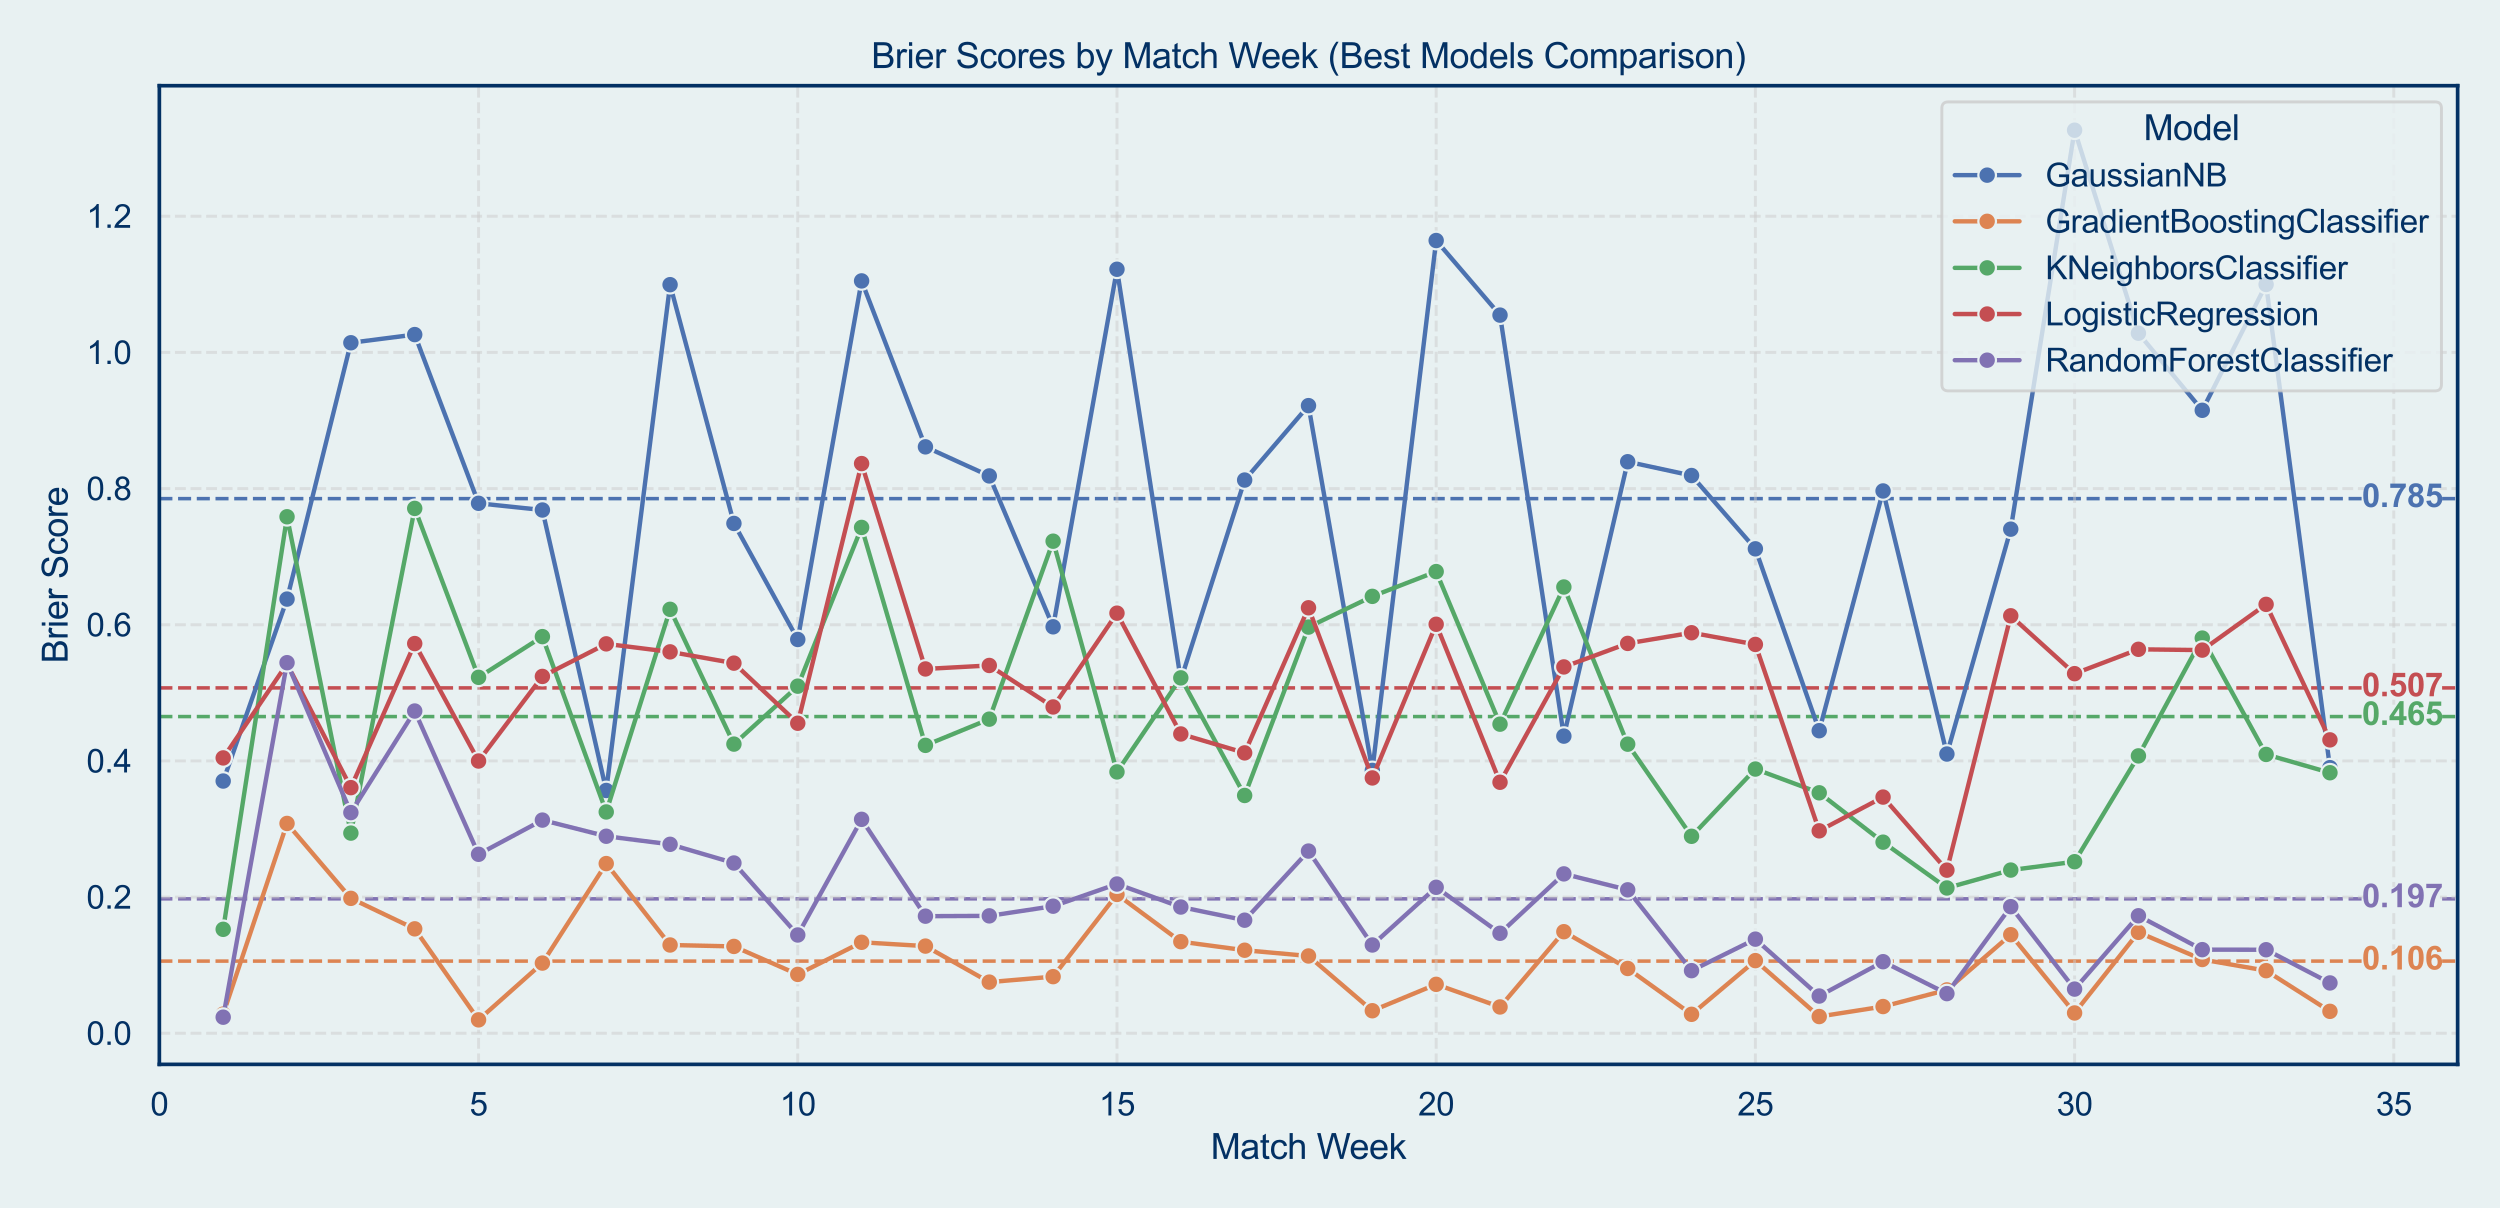 <?xml version="1.0" encoding="utf-8" standalone="no"?>
<!DOCTYPE svg PUBLIC "-//W3C//DTD SVG 1.1//EN"
  "http://www.w3.org/Graphics/SVG/1.1/DTD/svg11.dtd">
<svg xmlns:xlink="http://www.w3.org/1999/xlink" width="849.764pt" height="410.71pt" viewBox="0 0 849.764 410.71" xmlns="http://www.w3.org/2000/svg" version="1.1">
 <defs>
  <style type="text/css">*{stroke-linejoin: round; stroke-linecap: butt}</style>
 </defs>
 <g id="figure_1">
  <g id="patch_1">
   <path d="M 0 410.71 
L 849.764 410.71 
L 849.764 0 
L 0 0 
z
" style="fill: #e8f1f2"/>
  </g>
  <g id="axes_1">
   <g id="patch_2">
    <path d="M 54.164 361.776 
L 835.364 361.776 
L 835.364 29.136 
L 54.164 29.136 
z
" style="fill: #e8f1f2"/>
   </g>
   <g id="line2d_1">
    <path d="M 54.164 169.486 
L 835.364 169.486 
" clip-path="url(#p0b570fbc2f)" style="fill: none; stroke-dasharray: 4.44,1.92; stroke-dashoffset: 0; stroke: #4c72b0; stroke-width: 1.2"/>
   </g>
   <g id="line2d_2">
    <path d="M 54.164 326.691 
L 835.364 326.691 
" clip-path="url(#p0b570fbc2f)" style="fill: none; stroke-dasharray: 4.44,1.92; stroke-dashoffset: 0; stroke: #dd8452; stroke-width: 1.2"/>
   </g>
   <g id="line2d_3">
    <path d="M 54.164 243.563 
L 835.364 243.563 
" clip-path="url(#p0b570fbc2f)" style="fill: none; stroke-dasharray: 4.44,1.92; stroke-dashoffset: 0; stroke: #55a868; stroke-width: 1.2"/>
   </g>
   <g id="line2d_4">
    <path d="M 54.164 233.819 
L 835.364 233.819 
" clip-path="url(#p0b570fbc2f)" style="fill: none; stroke-dasharray: 4.44,1.92; stroke-dashoffset: 0; stroke: #c44e52; stroke-width: 1.2"/>
   </g>
   <g id="line2d_5">
    <path d="M 54.164 305.521 
L 835.364 305.521 
" clip-path="url(#p0b570fbc2f)" style="fill: none; stroke-dasharray: 4.44,1.92; stroke-dashoffset: 0; stroke: #8172b3; stroke-width: 1.2"/>
   </g>
   <g id="matplotlib.axis_1">
    <g id="xtick_1">
     <g id="line2d_6">
      <path d="M 54.164 361.776 
L 54.164 29.136 
" clip-path="url(#p0b570fbc2f)" style="fill: none; stroke-dasharray: 3.7,1.6; stroke-dashoffset: 0; stroke: #cccccc; stroke-opacity: 0.5"/>
     </g>
     <g id="text_1">
      <!-- 0 -->
      <g style="fill: #033164" transform="translate(51.106 379.149) scale(0.11 -0.11)">
       <defs>
        <path id="ArialMT-30" d="M 266 2259 
Q 266 3072 433 3567 
Q 600 4063 929 4331 
Q 1259 4600 1759 4600 
Q 2128 4600 2406 4451 
Q 2684 4303 2865 4023 
Q 3047 3744 3150 3342 
Q 3253 2941 3253 2259 
Q 3253 1453 3087 958 
Q 2922 463 2592 192 
Q 2263 -78 1759 -78 
Q 1097 -78 719 397 
Q 266 969 266 2259 
z
M 844 2259 
Q 844 1131 1108 757 
Q 1372 384 1759 384 
Q 2147 384 2411 759 
Q 2675 1134 2675 2259 
Q 2675 3391 2411 3762 
Q 2147 4134 1753 4134 
Q 1366 4134 1134 3806 
Q 844 3388 844 2259 
z
" transform="scale(0.016)"/>
       </defs>
       <use xlink:href="#ArialMT-30"/>
      </g>
     </g>
    </g>
    <g id="xtick_2">
     <g id="line2d_7">
      <path d="M 162.664 361.776 
L 162.664 29.136 
" clip-path="url(#p0b570fbc2f)" style="fill: none; stroke-dasharray: 3.7,1.6; stroke-dashoffset: 0; stroke: #cccccc; stroke-opacity: 0.5"/>
     </g>
     <g id="text_2">
      <!-- 5 -->
      <g style="fill: #033164" transform="translate(159.606 379.149) scale(0.11 -0.11)">
       <defs>
        <path id="ArialMT-35" d="M 266 1200 
L 856 1250 
Q 922 819 1161 601 
Q 1400 384 1738 384 
Q 2144 384 2425 690 
Q 2706 997 2706 1503 
Q 2706 1984 2436 2262 
Q 2166 2541 1728 2541 
Q 1456 2541 1237 2417 
Q 1019 2294 894 2097 
L 366 2166 
L 809 4519 
L 3088 4519 
L 3088 3981 
L 1259 3981 
L 1013 2750 
Q 1425 3038 1878 3038 
Q 2478 3038 2890 2622 
Q 3303 2206 3303 1553 
Q 3303 931 2941 478 
Q 2500 -78 1738 -78 
Q 1113 -78 717 272 
Q 322 622 266 1200 
z
" transform="scale(0.016)"/>
       </defs>
       <use xlink:href="#ArialMT-35"/>
      </g>
     </g>
    </g>
    <g id="xtick_3">
     <g id="line2d_8">
      <path d="M 271.164 361.776 
L 271.164 29.136 
" clip-path="url(#p0b570fbc2f)" style="fill: none; stroke-dasharray: 3.7,1.6; stroke-dashoffset: 0; stroke: #cccccc; stroke-opacity: 0.5"/>
     </g>
     <g id="text_3">
      <!-- 10 -->
      <g style="fill: #033164" transform="translate(265.047 379.149) scale(0.11 -0.11)">
       <defs>
        <path id="ArialMT-31" d="M 2384 0 
L 1822 0 
L 1822 3584 
Q 1619 3391 1289 3197 
Q 959 3003 697 2906 
L 697 3450 
Q 1169 3672 1522 3987 
Q 1875 4303 2022 4600 
L 2384 4600 
L 2384 0 
z
" transform="scale(0.016)"/>
       </defs>
       <use xlink:href="#ArialMT-31"/>
       <use xlink:href="#ArialMT-30" transform="translate(55.615 0)"/>
      </g>
     </g>
    </g>
    <g id="xtick_4">
     <g id="line2d_9">
      <path d="M 379.664 361.776 
L 379.664 29.136 
" clip-path="url(#p0b570fbc2f)" style="fill: none; stroke-dasharray: 3.7,1.6; stroke-dashoffset: 0; stroke: #cccccc; stroke-opacity: 0.5"/>
     </g>
     <g id="text_4">
      <!-- 15 -->
      <g style="fill: #033164" transform="translate(373.547 379.149) scale(0.11 -0.11)">
       <use xlink:href="#ArialMT-31"/>
       <use xlink:href="#ArialMT-35" transform="translate(55.615 0)"/>
      </g>
     </g>
    </g>
    <g id="xtick_5">
     <g id="line2d_10">
      <path d="M 488.164 361.776 
L 488.164 29.136 
" clip-path="url(#p0b570fbc2f)" style="fill: none; stroke-dasharray: 3.7,1.6; stroke-dashoffset: 0; stroke: #cccccc; stroke-opacity: 0.5"/>
     </g>
     <g id="text_5">
      <!-- 20 -->
      <g style="fill: #033164" transform="translate(482.047 379.149) scale(0.11 -0.11)">
       <defs>
        <path id="ArialMT-32" d="M 3222 541 
L 3222 0 
L 194 0 
Q 188 203 259 391 
Q 375 700 629 1000 
Q 884 1300 1366 1694 
Q 2113 2306 2375 2664 
Q 2638 3022 2638 3341 
Q 2638 3675 2398 3904 
Q 2159 4134 1775 4134 
Q 1369 4134 1125 3890 
Q 881 3647 878 3216 
L 300 3275 
Q 359 3922 746 4261 
Q 1134 4600 1788 4600 
Q 2447 4600 2831 4234 
Q 3216 3869 3216 3328 
Q 3216 3053 3103 2787 
Q 2991 2522 2730 2228 
Q 2469 1934 1863 1422 
Q 1356 997 1212 845 
Q 1069 694 975 541 
L 3222 541 
z
" transform="scale(0.016)"/>
       </defs>
       <use xlink:href="#ArialMT-32"/>
       <use xlink:href="#ArialMT-30" transform="translate(55.615 0)"/>
      </g>
     </g>
    </g>
    <g id="xtick_6">
     <g id="line2d_11">
      <path d="M 596.664 361.776 
L 596.664 29.136 
" clip-path="url(#p0b570fbc2f)" style="fill: none; stroke-dasharray: 3.7,1.6; stroke-dashoffset: 0; stroke: #cccccc; stroke-opacity: 0.5"/>
     </g>
     <g id="text_6">
      <!-- 25 -->
      <g style="fill: #033164" transform="translate(590.547 379.149) scale(0.11 -0.11)">
       <use xlink:href="#ArialMT-32"/>
       <use xlink:href="#ArialMT-35" transform="translate(55.615 0)"/>
      </g>
     </g>
    </g>
    <g id="xtick_7">
     <g id="line2d_12">
      <path d="M 705.164 361.776 
L 705.164 29.136 
" clip-path="url(#p0b570fbc2f)" style="fill: none; stroke-dasharray: 3.7,1.6; stroke-dashoffset: 0; stroke: #cccccc; stroke-opacity: 0.5"/>
     </g>
     <g id="text_7">
      <!-- 30 -->
      <g style="fill: #033164" transform="translate(699.047 379.149) scale(0.11 -0.11)">
       <defs>
        <path id="ArialMT-33" d="M 269 1209 
L 831 1284 
Q 928 806 1161 595 
Q 1394 384 1728 384 
Q 2125 384 2398 659 
Q 2672 934 2672 1341 
Q 2672 1728 2419 1979 
Q 2166 2231 1775 2231 
Q 1616 2231 1378 2169 
L 1441 2663 
Q 1497 2656 1531 2656 
Q 1891 2656 2178 2843 
Q 2466 3031 2466 3422 
Q 2466 3731 2256 3934 
Q 2047 4138 1716 4138 
Q 1388 4138 1169 3931 
Q 950 3725 888 3313 
L 325 3413 
Q 428 3978 793 4289 
Q 1159 4600 1703 4600 
Q 2078 4600 2393 4439 
Q 2709 4278 2876 4000 
Q 3044 3722 3044 3409 
Q 3044 3113 2884 2869 
Q 2725 2625 2413 2481 
Q 2819 2388 3044 2092 
Q 3269 1797 3269 1353 
Q 3269 753 2831 336 
Q 2394 -81 1725 -81 
Q 1122 -81 723 278 
Q 325 638 269 1209 
z
" transform="scale(0.016)"/>
       </defs>
       <use xlink:href="#ArialMT-33"/>
       <use xlink:href="#ArialMT-30" transform="translate(55.615 0)"/>
      </g>
     </g>
    </g>
    <g id="xtick_8">
     <g id="line2d_13">
      <path d="M 813.664 361.776 
L 813.664 29.136 
" clip-path="url(#p0b570fbc2f)" style="fill: none; stroke-dasharray: 3.7,1.6; stroke-dashoffset: 0; stroke: #cccccc; stroke-opacity: 0.5"/>
     </g>
     <g id="text_8">
      <!-- 35 -->
      <g style="fill: #033164" transform="translate(807.547 379.149) scale(0.11 -0.11)">
       <use xlink:href="#ArialMT-33"/>
       <use xlink:href="#ArialMT-35" transform="translate(55.615 0)"/>
      </g>
     </g>
    </g>
    <g id="text_9">
     <!-- Match Week -->
     <g style="fill: #033164" transform="translate(411.528 393.925) scale(0.12 -0.12)">
      <defs>
       <path id="ArialMT-4d" d="M 475 0 
L 475 4581 
L 1388 4581 
L 2472 1338 
Q 2622 884 2691 659 
Q 2769 909 2934 1394 
L 4031 4581 
L 4847 4581 
L 4847 0 
L 4263 0 
L 4263 3834 
L 2931 0 
L 2384 0 
L 1059 3900 
L 1059 0 
L 475 0 
z
" transform="scale(0.016)"/>
       <path id="ArialMT-61" d="M 2588 409 
Q 2275 144 1986 34 
Q 1697 -75 1366 -75 
Q 819 -75 525 192 
Q 231 459 231 875 
Q 231 1119 342 1320 
Q 453 1522 633 1644 
Q 813 1766 1038 1828 
Q 1203 1872 1538 1913 
Q 2219 1994 2541 2106 
Q 2544 2222 2544 2253 
Q 2544 2597 2384 2738 
Q 2169 2928 1744 2928 
Q 1347 2928 1158 2789 
Q 969 2650 878 2297 
L 328 2372 
Q 403 2725 575 2942 
Q 747 3159 1072 3276 
Q 1397 3394 1825 3394 
Q 2250 3394 2515 3294 
Q 2781 3194 2906 3042 
Q 3031 2891 3081 2659 
Q 3109 2516 3109 2141 
L 3109 1391 
Q 3109 606 3145 398 
Q 3181 191 3288 0 
L 2700 0 
Q 2613 175 2588 409 
z
M 2541 1666 
Q 2234 1541 1622 1453 
Q 1275 1403 1131 1340 
Q 988 1278 909 1158 
Q 831 1038 831 891 
Q 831 666 1001 516 
Q 1172 366 1500 366 
Q 1825 366 2078 508 
Q 2331 650 2450 897 
Q 2541 1088 2541 1459 
L 2541 1666 
z
" transform="scale(0.016)"/>
       <path id="ArialMT-74" d="M 1650 503 
L 1731 6 
Q 1494 -44 1306 -44 
Q 1000 -44 831 53 
Q 663 150 594 308 
Q 525 466 525 972 
L 525 2881 
L 113 2881 
L 113 3319 
L 525 3319 
L 525 4141 
L 1084 4478 
L 1084 3319 
L 1650 3319 
L 1650 2881 
L 1084 2881 
L 1084 941 
Q 1084 700 1114 631 
Q 1144 563 1211 522 
Q 1278 481 1403 481 
Q 1497 481 1650 503 
z
" transform="scale(0.016)"/>
       <path id="ArialMT-63" d="M 2588 1216 
L 3141 1144 
Q 3050 572 2676 248 
Q 2303 -75 1759 -75 
Q 1078 -75 664 370 
Q 250 816 250 1647 
Q 250 2184 428 2587 
Q 606 2991 970 3192 
Q 1334 3394 1763 3394 
Q 2303 3394 2647 3120 
Q 2991 2847 3088 2344 
L 2541 2259 
Q 2463 2594 2264 2762 
Q 2066 2931 1784 2931 
Q 1359 2931 1093 2626 
Q 828 2322 828 1663 
Q 828 994 1084 691 
Q 1341 388 1753 388 
Q 2084 388 2306 591 
Q 2528 794 2588 1216 
z
" transform="scale(0.016)"/>
       <path id="ArialMT-68" d="M 422 0 
L 422 4581 
L 984 4581 
L 984 2938 
Q 1378 3394 1978 3394 
Q 2347 3394 2619 3248 
Q 2891 3103 3008 2847 
Q 3125 2591 3125 2103 
L 3125 0 
L 2563 0 
L 2563 2103 
Q 2563 2525 2380 2717 
Q 2197 2909 1863 2909 
Q 1613 2909 1392 2779 
Q 1172 2650 1078 2428 
Q 984 2206 984 1816 
L 984 0 
L 422 0 
z
" transform="scale(0.016)"/>
       <path id="ArialMT-20" transform="scale(0.016)"/>
       <path id="ArialMT-57" d="M 1294 0 
L 78 4581 
L 700 4581 
L 1397 1578 
Q 1509 1106 1591 641 
Q 1766 1375 1797 1488 
L 2669 4581 
L 3400 4581 
L 4056 2263 
Q 4303 1400 4413 641 
Q 4500 1075 4641 1638 
L 5359 4581 
L 5969 4581 
L 4713 0 
L 4128 0 
L 3163 3491 
Q 3041 3928 3019 4028 
Q 2947 3713 2884 3491 
L 1913 0 
L 1294 0 
z
" transform="scale(0.016)"/>
       <path id="ArialMT-65" d="M 2694 1069 
L 3275 997 
Q 3138 488 2766 206 
Q 2394 -75 1816 -75 
Q 1088 -75 661 373 
Q 234 822 234 1631 
Q 234 2469 665 2931 
Q 1097 3394 1784 3394 
Q 2450 3394 2872 2941 
Q 3294 2488 3294 1666 
Q 3294 1616 3291 1516 
L 816 1516 
Q 847 969 1125 678 
Q 1403 388 1819 388 
Q 2128 388 2347 550 
Q 2566 713 2694 1069 
z
M 847 1978 
L 2700 1978 
Q 2663 2397 2488 2606 
Q 2219 2931 1791 2931 
Q 1403 2931 1139 2672 
Q 875 2413 847 1978 
z
" transform="scale(0.016)"/>
       <path id="ArialMT-6b" d="M 425 0 
L 425 4581 
L 988 4581 
L 988 1969 
L 2319 3319 
L 3047 3319 
L 1778 2088 
L 3175 0 
L 2481 0 
L 1384 1697 
L 988 1316 
L 988 0 
L 425 0 
z
" transform="scale(0.016)"/>
      </defs>
      <use xlink:href="#ArialMT-4d"/>
      <use xlink:href="#ArialMT-61" transform="translate(83.301 0)"/>
      <use xlink:href="#ArialMT-74" transform="translate(138.916 0)"/>
      <use xlink:href="#ArialMT-63" transform="translate(166.699 0)"/>
      <use xlink:href="#ArialMT-68" transform="translate(216.699 0)"/>
      <use xlink:href="#ArialMT-20" transform="translate(272.314 0)"/>
      <use xlink:href="#ArialMT-57" transform="translate(300.098 0)"/>
      <use xlink:href="#ArialMT-65" transform="translate(392.732 0)"/>
      <use xlink:href="#ArialMT-65" transform="translate(448.348 0)"/>
      <use xlink:href="#ArialMT-6b" transform="translate(503.963 0)"/>
     </g>
    </g>
   </g>
   <g id="matplotlib.axis_2">
    <g id="ytick_1">
     <g id="line2d_14">
      <path d="M 54.164 351.207 
L 835.364 351.207 
" clip-path="url(#p0b570fbc2f)" style="fill: none; stroke-dasharray: 3.7,1.6; stroke-dashoffset: 0; stroke: #cccccc; stroke-opacity: 0.5"/>
     </g>
     <g id="text_10">
      <!-- 0.0 -->
      <g style="fill: #033164" transform="translate(29.374 355.144) scale(0.11 -0.11)">
       <defs>
        <path id="ArialMT-2e" d="M 581 0 
L 581 641 
L 1222 641 
L 1222 0 
L 581 0 
z
" transform="scale(0.016)"/>
       </defs>
       <use xlink:href="#ArialMT-30"/>
       <use xlink:href="#ArialMT-2e" transform="translate(55.615 0)"/>
       <use xlink:href="#ArialMT-30" transform="translate(83.398 0)"/>
      </g>
     </g>
    </g>
    <g id="ytick_2">
     <g id="line2d_15">
      <path d="M 54.164 304.923 
L 835.364 304.923 
" clip-path="url(#p0b570fbc2f)" style="fill: none; stroke-dasharray: 3.7,1.6; stroke-dashoffset: 0; stroke: #cccccc; stroke-opacity: 0.5"/>
     </g>
     <g id="text_11">
      <!-- 0.2 -->
      <g style="fill: #033164" transform="translate(29.374 308.86) scale(0.11 -0.11)">
       <use xlink:href="#ArialMT-30"/>
       <use xlink:href="#ArialMT-2e" transform="translate(55.615 0)"/>
       <use xlink:href="#ArialMT-32" transform="translate(83.398 0)"/>
      </g>
     </g>
    </g>
    <g id="ytick_3">
     <g id="line2d_16">
      <path d="M 54.164 258.639 
L 835.364 258.639 
" clip-path="url(#p0b570fbc2f)" style="fill: none; stroke-dasharray: 3.7,1.6; stroke-dashoffset: 0; stroke: #cccccc; stroke-opacity: 0.5"/>
     </g>
     <g id="text_12">
      <!-- 0.4 -->
      <g style="fill: #033164" transform="translate(29.374 262.576) scale(0.11 -0.11)">
       <defs>
        <path id="ArialMT-34" d="M 2069 0 
L 2069 1097 
L 81 1097 
L 81 1613 
L 2172 4581 
L 2631 4581 
L 2631 1613 
L 3250 1613 
L 3250 1097 
L 2631 1097 
L 2631 0 
L 2069 0 
z
M 2069 1613 
L 2069 3678 
L 634 1613 
L 2069 1613 
z
" transform="scale(0.016)"/>
       </defs>
       <use xlink:href="#ArialMT-30"/>
       <use xlink:href="#ArialMT-2e" transform="translate(55.615 0)"/>
       <use xlink:href="#ArialMT-34" transform="translate(83.398 0)"/>
      </g>
     </g>
    </g>
    <g id="ytick_4">
     <g id="line2d_17">
      <path d="M 54.164 212.355 
L 835.364 212.355 
" clip-path="url(#p0b570fbc2f)" style="fill: none; stroke-dasharray: 3.7,1.6; stroke-dashoffset: 0; stroke: #cccccc; stroke-opacity: 0.5"/>
     </g>
     <g id="text_13">
      <!-- 0.6 -->
      <g style="fill: #033164" transform="translate(29.374 216.291) scale(0.11 -0.11)">
       <defs>
        <path id="ArialMT-36" d="M 3184 3459 
L 2625 3416 
Q 2550 3747 2413 3897 
Q 2184 4138 1850 4138 
Q 1581 4138 1378 3988 
Q 1113 3794 959 3422 
Q 806 3050 800 2363 
Q 1003 2672 1297 2822 
Q 1591 2972 1913 2972 
Q 2475 2972 2870 2558 
Q 3266 2144 3266 1488 
Q 3266 1056 3080 686 
Q 2894 316 2569 119 
Q 2244 -78 1831 -78 
Q 1128 -78 684 439 
Q 241 956 241 2144 
Q 241 3472 731 4075 
Q 1159 4600 1884 4600 
Q 2425 4600 2770 4297 
Q 3116 3994 3184 3459 
z
M 888 1484 
Q 888 1194 1011 928 
Q 1134 663 1356 523 
Q 1578 384 1822 384 
Q 2178 384 2434 671 
Q 2691 959 2691 1453 
Q 2691 1928 2437 2201 
Q 2184 2475 1800 2475 
Q 1419 2475 1153 2201 
Q 888 1928 888 1484 
z
" transform="scale(0.016)"/>
       </defs>
       <use xlink:href="#ArialMT-30"/>
       <use xlink:href="#ArialMT-2e" transform="translate(55.615 0)"/>
       <use xlink:href="#ArialMT-36" transform="translate(83.398 0)"/>
      </g>
     </g>
    </g>
    <g id="ytick_5">
     <g id="line2d_18">
      <path d="M 54.164 166.07 
L 835.364 166.07 
" clip-path="url(#p0b570fbc2f)" style="fill: none; stroke-dasharray: 3.7,1.6; stroke-dashoffset: 0; stroke: #cccccc; stroke-opacity: 0.5"/>
     </g>
     <g id="text_14">
      <!-- 0.8 -->
      <g style="fill: #033164" transform="translate(29.374 170.007) scale(0.11 -0.11)">
       <defs>
        <path id="ArialMT-38" d="M 1131 2484 
Q 781 2613 612 2850 
Q 444 3088 444 3419 
Q 444 3919 803 4259 
Q 1163 4600 1759 4600 
Q 2359 4600 2725 4251 
Q 3091 3903 3091 3403 
Q 3091 3084 2923 2848 
Q 2756 2613 2416 2484 
Q 2838 2347 3058 2040 
Q 3278 1734 3278 1309 
Q 3278 722 2862 322 
Q 2447 -78 1769 -78 
Q 1091 -78 675 323 
Q 259 725 259 1325 
Q 259 1772 486 2073 
Q 713 2375 1131 2484 
z
M 1019 3438 
Q 1019 3113 1228 2906 
Q 1438 2700 1772 2700 
Q 2097 2700 2305 2904 
Q 2513 3109 2513 3406 
Q 2513 3716 2298 3927 
Q 2084 4138 1766 4138 
Q 1444 4138 1231 3931 
Q 1019 3725 1019 3438 
z
M 838 1322 
Q 838 1081 952 856 
Q 1066 631 1291 507 
Q 1516 384 1775 384 
Q 2178 384 2440 643 
Q 2703 903 2703 1303 
Q 2703 1709 2433 1975 
Q 2163 2241 1756 2241 
Q 1359 2241 1098 1978 
Q 838 1716 838 1322 
z
" transform="scale(0.016)"/>
       </defs>
       <use xlink:href="#ArialMT-30"/>
       <use xlink:href="#ArialMT-2e" transform="translate(55.615 0)"/>
       <use xlink:href="#ArialMT-38" transform="translate(83.398 0)"/>
      </g>
     </g>
    </g>
    <g id="ytick_6">
     <g id="line2d_19">
      <path d="M 54.164 119.786 
L 835.364 119.786 
" clip-path="url(#p0b570fbc2f)" style="fill: none; stroke-dasharray: 3.7,1.6; stroke-dashoffset: 0; stroke: #cccccc; stroke-opacity: 0.5"/>
     </g>
     <g id="text_15">
      <!-- 1.0 -->
      <g style="fill: #033164" transform="translate(29.374 123.723) scale(0.11 -0.11)">
       <use xlink:href="#ArialMT-31"/>
       <use xlink:href="#ArialMT-2e" transform="translate(55.615 0)"/>
       <use xlink:href="#ArialMT-30" transform="translate(83.398 0)"/>
      </g>
     </g>
    </g>
    <g id="ytick_7">
     <g id="line2d_20">
      <path d="M 54.164 73.502 
L 835.364 73.502 
" clip-path="url(#p0b570fbc2f)" style="fill: none; stroke-dasharray: 3.7,1.6; stroke-dashoffset: 0; stroke: #cccccc; stroke-opacity: 0.5"/>
     </g>
     <g id="text_16">
      <!-- 1.2 -->
      <g style="fill: #033164" transform="translate(29.374 77.438) scale(0.11 -0.11)">
       <use xlink:href="#ArialMT-31"/>
       <use xlink:href="#ArialMT-2e" transform="translate(55.615 0)"/>
       <use xlink:href="#ArialMT-32" transform="translate(83.398 0)"/>
      </g>
     </g>
    </g>
    <g id="text_17">
     <!-- Brier Score -->
     <g style="fill: #033164" transform="translate(22.989 225.463) rotate(-90) scale(0.12 -0.12)">
      <defs>
       <path id="ArialMT-42" d="M 469 0 
L 469 4581 
L 2188 4581 
Q 2713 4581 3030 4442 
Q 3347 4303 3526 4014 
Q 3706 3725 3706 3409 
Q 3706 3116 3547 2856 
Q 3388 2597 3066 2438 
Q 3481 2316 3704 2022 
Q 3928 1728 3928 1328 
Q 3928 1006 3792 729 
Q 3656 453 3456 303 
Q 3256 153 2954 76 
Q 2653 0 2216 0 
L 469 0 
z
M 1075 2656 
L 2066 2656 
Q 2469 2656 2644 2709 
Q 2875 2778 2992 2937 
Q 3109 3097 3109 3338 
Q 3109 3566 3000 3739 
Q 2891 3913 2687 3977 
Q 2484 4041 1991 4041 
L 1075 4041 
L 1075 2656 
z
M 1075 541 
L 2216 541 
Q 2509 541 2628 563 
Q 2838 600 2978 687 
Q 3119 775 3209 942 
Q 3300 1109 3300 1328 
Q 3300 1584 3169 1773 
Q 3038 1963 2805 2039 
Q 2572 2116 2134 2116 
L 1075 2116 
L 1075 541 
z
" transform="scale(0.016)"/>
       <path id="ArialMT-72" d="M 416 0 
L 416 3319 
L 922 3319 
L 922 2816 
Q 1116 3169 1280 3281 
Q 1444 3394 1641 3394 
Q 1925 3394 2219 3213 
L 2025 2691 
Q 1819 2813 1613 2813 
Q 1428 2813 1281 2702 
Q 1134 2591 1072 2394 
Q 978 2094 978 1738 
L 978 0 
L 416 0 
z
" transform="scale(0.016)"/>
       <path id="ArialMT-69" d="M 425 3934 
L 425 4581 
L 988 4581 
L 988 3934 
L 425 3934 
z
M 425 0 
L 425 3319 
L 988 3319 
L 988 0 
L 425 0 
z
" transform="scale(0.016)"/>
       <path id="ArialMT-53" d="M 288 1472 
L 859 1522 
Q 900 1178 1048 958 
Q 1197 738 1509 602 
Q 1822 466 2213 466 
Q 2559 466 2825 569 
Q 3091 672 3220 851 
Q 3350 1031 3350 1244 
Q 3350 1459 3225 1620 
Q 3100 1781 2813 1891 
Q 2628 1963 1997 2114 
Q 1366 2266 1113 2400 
Q 784 2572 623 2826 
Q 463 3081 463 3397 
Q 463 3744 659 4045 
Q 856 4347 1234 4503 
Q 1613 4659 2075 4659 
Q 2584 4659 2973 4495 
Q 3363 4331 3572 4012 
Q 3781 3694 3797 3291 
L 3216 3247 
Q 3169 3681 2898 3903 
Q 2628 4125 2100 4125 
Q 1550 4125 1298 3923 
Q 1047 3722 1047 3438 
Q 1047 3191 1225 3031 
Q 1400 2872 2139 2705 
Q 2878 2538 3153 2413 
Q 3553 2228 3743 1945 
Q 3934 1663 3934 1294 
Q 3934 928 3725 604 
Q 3516 281 3123 101 
Q 2731 -78 2241 -78 
Q 1619 -78 1198 103 
Q 778 284 539 648 
Q 300 1013 288 1472 
z
" transform="scale(0.016)"/>
       <path id="ArialMT-6f" d="M 213 1659 
Q 213 2581 725 3025 
Q 1153 3394 1769 3394 
Q 2453 3394 2887 2945 
Q 3322 2497 3322 1706 
Q 3322 1066 3130 698 
Q 2938 331 2570 128 
Q 2203 -75 1769 -75 
Q 1072 -75 642 372 
Q 213 819 213 1659 
z
M 791 1659 
Q 791 1022 1069 705 
Q 1347 388 1769 388 
Q 2188 388 2466 706 
Q 2744 1025 2744 1678 
Q 2744 2294 2464 2611 
Q 2184 2928 1769 2928 
Q 1347 2928 1069 2612 
Q 791 2297 791 1659 
z
" transform="scale(0.016)"/>
      </defs>
      <use xlink:href="#ArialMT-42"/>
      <use xlink:href="#ArialMT-72" transform="translate(66.699 0)"/>
      <use xlink:href="#ArialMT-69" transform="translate(100 0)"/>
      <use xlink:href="#ArialMT-65" transform="translate(122.217 0)"/>
      <use xlink:href="#ArialMT-72" transform="translate(177.832 0)"/>
      <use xlink:href="#ArialMT-20" transform="translate(211.133 0)"/>
      <use xlink:href="#ArialMT-53" transform="translate(238.916 0)"/>
      <use xlink:href="#ArialMT-63" transform="translate(305.615 0)"/>
      <use xlink:href="#ArialMT-6f" transform="translate(355.615 0)"/>
      <use xlink:href="#ArialMT-72" transform="translate(411.23 0)"/>
      <use xlink:href="#ArialMT-65" transform="translate(444.531 0)"/>
     </g>
    </g>
   </g>
   <g id="FillBetweenPolyCollection_1"/>
   <g id="FillBetweenPolyCollection_2"/>
   <g id="FillBetweenPolyCollection_3"/>
   <g id="FillBetweenPolyCollection_4"/>
   <g id="FillBetweenPolyCollection_5"/>
   <g id="line2d_21">
    <path d="M 75.864 265.48 
L 97.564 203.631 
L 119.264 116.504 
L 140.964 113.726 
L 162.664 171.076 
L 184.364 173.358 
L 206.064 268.687 
L 227.764 96.765 
L 249.464 177.921 
L 271.164 217.364 
L 292.864 95.481 
L 314.564 151.89 
L 336.264 161.771 
L 357.964 213.059 
L 379.664 91.525 
L 401.364 231.129 
L 423.064 163.174 
L 444.764 137.877 
L 466.464 261.868 
L 488.164 81.756 
L 509.864 107.11 
L 531.564 250.21 
L 553.264 156.946 
L 574.964 161.634 
L 596.664 186.553 
L 618.364 248.371 
L 640.064 166.878 
L 661.764 256.303 
L 683.464 179.865 
L 705.164 44.256 
L 726.864 113.261 
L 748.564 139.468 
L 770.264 96.692 
L 791.964 260.927 
" clip-path="url(#p0b570fbc2f)" style="fill: none; stroke: #4c72b0; stroke-width: 1.5; stroke-linecap: round"/>
    <defs>
     <path id="m4068a70701" d="M 0 3 
C 0.796 3 1.559 2.684 2.121 2.121 
C 2.684 1.559 3 0.796 3 0 
C 3 -0.796 2.684 -1.559 2.121 -2.121 
C 1.559 -2.684 0.796 -3 0 -3 
C -0.796 -3 -1.559 -2.684 -2.121 -2.121 
C -2.684 -1.559 -3 -0.796 -3 0 
C -3 0.796 -2.684 1.559 -2.121 2.121 
C -1.559 2.684 -0.796 3 0 3 
z
" style="stroke: #e8f1f2; stroke-width: 0.75"/>
    </defs>
    <g clip-path="url(#p0b570fbc2f)">
     <use xlink:href="#m4068a70701" x="75.864" y="265.48" style="fill: #4c72b0; stroke: #e8f1f2; stroke-width: 0.75"/>
     <use xlink:href="#m4068a70701" x="97.564" y="203.631" style="fill: #4c72b0; stroke: #e8f1f2; stroke-width: 0.75"/>
     <use xlink:href="#m4068a70701" x="119.264" y="116.504" style="fill: #4c72b0; stroke: #e8f1f2; stroke-width: 0.75"/>
     <use xlink:href="#m4068a70701" x="140.964" y="113.726" style="fill: #4c72b0; stroke: #e8f1f2; stroke-width: 0.75"/>
     <use xlink:href="#m4068a70701" x="162.664" y="171.076" style="fill: #4c72b0; stroke: #e8f1f2; stroke-width: 0.75"/>
     <use xlink:href="#m4068a70701" x="184.364" y="173.358" style="fill: #4c72b0; stroke: #e8f1f2; stroke-width: 0.75"/>
     <use xlink:href="#m4068a70701" x="206.064" y="268.687" style="fill: #4c72b0; stroke: #e8f1f2; stroke-width: 0.75"/>
     <use xlink:href="#m4068a70701" x="227.764" y="96.765" style="fill: #4c72b0; stroke: #e8f1f2; stroke-width: 0.75"/>
     <use xlink:href="#m4068a70701" x="249.464" y="177.921" style="fill: #4c72b0; stroke: #e8f1f2; stroke-width: 0.75"/>
     <use xlink:href="#m4068a70701" x="271.164" y="217.364" style="fill: #4c72b0; stroke: #e8f1f2; stroke-width: 0.75"/>
     <use xlink:href="#m4068a70701" x="292.864" y="95.481" style="fill: #4c72b0; stroke: #e8f1f2; stroke-width: 0.75"/>
     <use xlink:href="#m4068a70701" x="314.564" y="151.89" style="fill: #4c72b0; stroke: #e8f1f2; stroke-width: 0.75"/>
     <use xlink:href="#m4068a70701" x="336.264" y="161.771" style="fill: #4c72b0; stroke: #e8f1f2; stroke-width: 0.75"/>
     <use xlink:href="#m4068a70701" x="357.964" y="213.059" style="fill: #4c72b0; stroke: #e8f1f2; stroke-width: 0.75"/>
     <use xlink:href="#m4068a70701" x="379.664" y="91.525" style="fill: #4c72b0; stroke: #e8f1f2; stroke-width: 0.75"/>
     <use xlink:href="#m4068a70701" x="401.364" y="231.129" style="fill: #4c72b0; stroke: #e8f1f2; stroke-width: 0.75"/>
     <use xlink:href="#m4068a70701" x="423.064" y="163.174" style="fill: #4c72b0; stroke: #e8f1f2; stroke-width: 0.75"/>
     <use xlink:href="#m4068a70701" x="444.764" y="137.877" style="fill: #4c72b0; stroke: #e8f1f2; stroke-width: 0.75"/>
     <use xlink:href="#m4068a70701" x="466.464" y="261.868" style="fill: #4c72b0; stroke: #e8f1f2; stroke-width: 0.75"/>
     <use xlink:href="#m4068a70701" x="488.164" y="81.756" style="fill: #4c72b0; stroke: #e8f1f2; stroke-width: 0.75"/>
     <use xlink:href="#m4068a70701" x="509.864" y="107.11" style="fill: #4c72b0; stroke: #e8f1f2; stroke-width: 0.75"/>
     <use xlink:href="#m4068a70701" x="531.564" y="250.21" style="fill: #4c72b0; stroke: #e8f1f2; stroke-width: 0.75"/>
     <use xlink:href="#m4068a70701" x="553.264" y="156.946" style="fill: #4c72b0; stroke: #e8f1f2; stroke-width: 0.75"/>
     <use xlink:href="#m4068a70701" x="574.964" y="161.634" style="fill: #4c72b0; stroke: #e8f1f2; stroke-width: 0.75"/>
     <use xlink:href="#m4068a70701" x="596.664" y="186.553" style="fill: #4c72b0; stroke: #e8f1f2; stroke-width: 0.75"/>
     <use xlink:href="#m4068a70701" x="618.364" y="248.371" style="fill: #4c72b0; stroke: #e8f1f2; stroke-width: 0.75"/>
     <use xlink:href="#m4068a70701" x="640.064" y="166.878" style="fill: #4c72b0; stroke: #e8f1f2; stroke-width: 0.75"/>
     <use xlink:href="#m4068a70701" x="661.764" y="256.303" style="fill: #4c72b0; stroke: #e8f1f2; stroke-width: 0.75"/>
     <use xlink:href="#m4068a70701" x="683.464" y="179.865" style="fill: #4c72b0; stroke: #e8f1f2; stroke-width: 0.75"/>
     <use xlink:href="#m4068a70701" x="705.164" y="44.256" style="fill: #4c72b0; stroke: #e8f1f2; stroke-width: 0.75"/>
     <use xlink:href="#m4068a70701" x="726.864" y="113.261" style="fill: #4c72b0; stroke: #e8f1f2; stroke-width: 0.75"/>
     <use xlink:href="#m4068a70701" x="748.564" y="139.468" style="fill: #4c72b0; stroke: #e8f1f2; stroke-width: 0.75"/>
     <use xlink:href="#m4068a70701" x="770.264" y="96.692" style="fill: #4c72b0; stroke: #e8f1f2; stroke-width: 0.75"/>
     <use xlink:href="#m4068a70701" x="791.964" y="260.927" style="fill: #4c72b0; stroke: #e8f1f2; stroke-width: 0.75"/>
    </g>
   </g>
   <g id="line2d_22">
    <path d="M 75.864 344.701 
L 97.564 279.894 
L 119.264 305.357 
L 140.964 315.72 
L 162.664 346.656 
L 184.364 327.357 
L 206.064 293.534 
L 227.764 321.208 
L 249.464 321.695 
L 271.164 331.201 
L 292.864 320.292 
L 314.564 321.583 
L 336.264 333.825 
L 357.964 331.967 
L 379.664 304.02 
L 401.364 320.078 
L 423.064 322.986 
L 444.764 324.943 
L 466.464 343.555 
L 488.164 334.58 
L 509.864 342.27 
L 531.564 316.69 
L 553.264 329.188 
L 574.964 344.772 
L 596.664 326.518 
L 618.364 345.53 
L 640.064 342.13 
L 661.764 336.478 
L 683.464 317.711 
L 705.164 344.315 
L 726.864 316.904 
L 748.564 326.144 
L 770.264 329.936 
L 791.964 343.758 
" clip-path="url(#p0b570fbc2f)" style="fill: none; stroke: #dd8452; stroke-width: 1.5; stroke-linecap: round"/>
    <defs>
     <path id="m3646bc476d" d="M 0 3 
C 0.796 3 1.559 2.684 2.121 2.121 
C 2.684 1.559 3 0.796 3 0 
C 3 -0.796 2.684 -1.559 2.121 -2.121 
C 1.559 -2.684 0.796 -3 0 -3 
C -0.796 -3 -1.559 -2.684 -2.121 -2.121 
C -2.684 -1.559 -3 -0.796 -3 0 
C -3 0.796 -2.684 1.559 -2.121 2.121 
C -1.559 2.684 -0.796 3 0 3 
z
" style="stroke: #e8f1f2; stroke-width: 0.75"/>
    </defs>
    <g clip-path="url(#p0b570fbc2f)">
     <use xlink:href="#m3646bc476d" x="75.864" y="344.701" style="fill: #dd8452; stroke: #e8f1f2; stroke-width: 0.75"/>
     <use xlink:href="#m3646bc476d" x="97.564" y="279.894" style="fill: #dd8452; stroke: #e8f1f2; stroke-width: 0.75"/>
     <use xlink:href="#m3646bc476d" x="119.264" y="305.357" style="fill: #dd8452; stroke: #e8f1f2; stroke-width: 0.75"/>
     <use xlink:href="#m3646bc476d" x="140.964" y="315.72" style="fill: #dd8452; stroke: #e8f1f2; stroke-width: 0.75"/>
     <use xlink:href="#m3646bc476d" x="162.664" y="346.656" style="fill: #dd8452; stroke: #e8f1f2; stroke-width: 0.75"/>
     <use xlink:href="#m3646bc476d" x="184.364" y="327.357" style="fill: #dd8452; stroke: #e8f1f2; stroke-width: 0.75"/>
     <use xlink:href="#m3646bc476d" x="206.064" y="293.534" style="fill: #dd8452; stroke: #e8f1f2; stroke-width: 0.75"/>
     <use xlink:href="#m3646bc476d" x="227.764" y="321.208" style="fill: #dd8452; stroke: #e8f1f2; stroke-width: 0.75"/>
     <use xlink:href="#m3646bc476d" x="249.464" y="321.695" style="fill: #dd8452; stroke: #e8f1f2; stroke-width: 0.75"/>
     <use xlink:href="#m3646bc476d" x="271.164" y="331.201" style="fill: #dd8452; stroke: #e8f1f2; stroke-width: 0.75"/>
     <use xlink:href="#m3646bc476d" x="292.864" y="320.292" style="fill: #dd8452; stroke: #e8f1f2; stroke-width: 0.75"/>
     <use xlink:href="#m3646bc476d" x="314.564" y="321.583" style="fill: #dd8452; stroke: #e8f1f2; stroke-width: 0.75"/>
     <use xlink:href="#m3646bc476d" x="336.264" y="333.825" style="fill: #dd8452; stroke: #e8f1f2; stroke-width: 0.75"/>
     <use xlink:href="#m3646bc476d" x="357.964" y="331.967" style="fill: #dd8452; stroke: #e8f1f2; stroke-width: 0.75"/>
     <use xlink:href="#m3646bc476d" x="379.664" y="304.02" style="fill: #dd8452; stroke: #e8f1f2; stroke-width: 0.75"/>
     <use xlink:href="#m3646bc476d" x="401.364" y="320.078" style="fill: #dd8452; stroke: #e8f1f2; stroke-width: 0.75"/>
     <use xlink:href="#m3646bc476d" x="423.064" y="322.986" style="fill: #dd8452; stroke: #e8f1f2; stroke-width: 0.75"/>
     <use xlink:href="#m3646bc476d" x="444.764" y="324.943" style="fill: #dd8452; stroke: #e8f1f2; stroke-width: 0.75"/>
     <use xlink:href="#m3646bc476d" x="466.464" y="343.555" style="fill: #dd8452; stroke: #e8f1f2; stroke-width: 0.75"/>
     <use xlink:href="#m3646bc476d" x="488.164" y="334.58" style="fill: #dd8452; stroke: #e8f1f2; stroke-width: 0.75"/>
     <use xlink:href="#m3646bc476d" x="509.864" y="342.27" style="fill: #dd8452; stroke: #e8f1f2; stroke-width: 0.75"/>
     <use xlink:href="#m3646bc476d" x="531.564" y="316.69" style="fill: #dd8452; stroke: #e8f1f2; stroke-width: 0.75"/>
     <use xlink:href="#m3646bc476d" x="553.264" y="329.188" style="fill: #dd8452; stroke: #e8f1f2; stroke-width: 0.75"/>
     <use xlink:href="#m3646bc476d" x="574.964" y="344.772" style="fill: #dd8452; stroke: #e8f1f2; stroke-width: 0.75"/>
     <use xlink:href="#m3646bc476d" x="596.664" y="326.518" style="fill: #dd8452; stroke: #e8f1f2; stroke-width: 0.75"/>
     <use xlink:href="#m3646bc476d" x="618.364" y="345.53" style="fill: #dd8452; stroke: #e8f1f2; stroke-width: 0.75"/>
     <use xlink:href="#m3646bc476d" x="640.064" y="342.13" style="fill: #dd8452; stroke: #e8f1f2; stroke-width: 0.75"/>
     <use xlink:href="#m3646bc476d" x="661.764" y="336.478" style="fill: #dd8452; stroke: #e8f1f2; stroke-width: 0.75"/>
     <use xlink:href="#m3646bc476d" x="683.464" y="317.711" style="fill: #dd8452; stroke: #e8f1f2; stroke-width: 0.75"/>
     <use xlink:href="#m3646bc476d" x="705.164" y="344.315" style="fill: #dd8452; stroke: #e8f1f2; stroke-width: 0.75"/>
     <use xlink:href="#m3646bc476d" x="726.864" y="316.904" style="fill: #dd8452; stroke: #e8f1f2; stroke-width: 0.75"/>
     <use xlink:href="#m3646bc476d" x="748.564" y="326.144" style="fill: #dd8452; stroke: #e8f1f2; stroke-width: 0.75"/>
     <use xlink:href="#m3646bc476d" x="770.264" y="329.936" style="fill: #dd8452; stroke: #e8f1f2; stroke-width: 0.75"/>
     <use xlink:href="#m3646bc476d" x="791.964" y="343.758" style="fill: #dd8452; stroke: #e8f1f2; stroke-width: 0.75"/>
    </g>
   </g>
   <g id="line2d_23">
    <path d="M 75.864 315.882 
L 97.564 175.653 
L 119.264 283.176 
L 140.964 172.808 
L 162.664 230.229 
L 184.364 216.391 
L 206.064 275.99 
L 227.764 207.113 
L 249.464 252.924 
L 271.164 233.23 
L 292.864 179.274 
L 314.564 253.353 
L 336.264 244.444 
L 357.964 183.953 
L 379.664 262.38 
L 401.364 230.411 
L 423.064 270.387 
L 444.764 213.148 
L 466.464 202.707 
L 488.164 194.284 
L 509.864 246.147 
L 531.564 199.528 
L 553.264 252.947 
L 574.964 284.263 
L 596.664 261.404 
L 618.364 269.482 
L 640.064 286.259 
L 661.764 301.827 
L 683.464 295.745 
L 705.164 292.897 
L 726.864 256.931 
L 748.564 216.89 
L 770.264 256.438 
L 791.964 262.659 
" clip-path="url(#p0b570fbc2f)" style="fill: none; stroke: #55a868; stroke-width: 1.5; stroke-linecap: round"/>
    <defs>
     <path id="m353ed8f3b0" d="M 0 3 
C 0.796 3 1.559 2.684 2.121 2.121 
C 2.684 1.559 3 0.796 3 0 
C 3 -0.796 2.684 -1.559 2.121 -2.121 
C 1.559 -2.684 0.796 -3 0 -3 
C -0.796 -3 -1.559 -2.684 -2.121 -2.121 
C -2.684 -1.559 -3 -0.796 -3 0 
C -3 0.796 -2.684 1.559 -2.121 2.121 
C -1.559 2.684 -0.796 3 0 3 
z
" style="stroke: #e8f1f2; stroke-width: 0.75"/>
    </defs>
    <g clip-path="url(#p0b570fbc2f)">
     <use xlink:href="#m353ed8f3b0" x="75.864" y="315.882" style="fill: #55a868; stroke: #e8f1f2; stroke-width: 0.75"/>
     <use xlink:href="#m353ed8f3b0" x="97.564" y="175.653" style="fill: #55a868; stroke: #e8f1f2; stroke-width: 0.75"/>
     <use xlink:href="#m353ed8f3b0" x="119.264" y="283.176" style="fill: #55a868; stroke: #e8f1f2; stroke-width: 0.75"/>
     <use xlink:href="#m353ed8f3b0" x="140.964" y="172.808" style="fill: #55a868; stroke: #e8f1f2; stroke-width: 0.75"/>
     <use xlink:href="#m353ed8f3b0" x="162.664" y="230.229" style="fill: #55a868; stroke: #e8f1f2; stroke-width: 0.75"/>
     <use xlink:href="#m353ed8f3b0" x="184.364" y="216.391" style="fill: #55a868; stroke: #e8f1f2; stroke-width: 0.75"/>
     <use xlink:href="#m353ed8f3b0" x="206.064" y="275.99" style="fill: #55a868; stroke: #e8f1f2; stroke-width: 0.75"/>
     <use xlink:href="#m353ed8f3b0" x="227.764" y="207.113" style="fill: #55a868; stroke: #e8f1f2; stroke-width: 0.75"/>
     <use xlink:href="#m353ed8f3b0" x="249.464" y="252.924" style="fill: #55a868; stroke: #e8f1f2; stroke-width: 0.75"/>
     <use xlink:href="#m353ed8f3b0" x="271.164" y="233.23" style="fill: #55a868; stroke: #e8f1f2; stroke-width: 0.75"/>
     <use xlink:href="#m353ed8f3b0" x="292.864" y="179.274" style="fill: #55a868; stroke: #e8f1f2; stroke-width: 0.75"/>
     <use xlink:href="#m353ed8f3b0" x="314.564" y="253.353" style="fill: #55a868; stroke: #e8f1f2; stroke-width: 0.75"/>
     <use xlink:href="#m353ed8f3b0" x="336.264" y="244.444" style="fill: #55a868; stroke: #e8f1f2; stroke-width: 0.75"/>
     <use xlink:href="#m353ed8f3b0" x="357.964" y="183.953" style="fill: #55a868; stroke: #e8f1f2; stroke-width: 0.75"/>
     <use xlink:href="#m353ed8f3b0" x="379.664" y="262.38" style="fill: #55a868; stroke: #e8f1f2; stroke-width: 0.75"/>
     <use xlink:href="#m353ed8f3b0" x="401.364" y="230.411" style="fill: #55a868; stroke: #e8f1f2; stroke-width: 0.75"/>
     <use xlink:href="#m353ed8f3b0" x="423.064" y="270.387" style="fill: #55a868; stroke: #e8f1f2; stroke-width: 0.75"/>
     <use xlink:href="#m353ed8f3b0" x="444.764" y="213.148" style="fill: #55a868; stroke: #e8f1f2; stroke-width: 0.75"/>
     <use xlink:href="#m353ed8f3b0" x="466.464" y="202.707" style="fill: #55a868; stroke: #e8f1f2; stroke-width: 0.75"/>
     <use xlink:href="#m353ed8f3b0" x="488.164" y="194.284" style="fill: #55a868; stroke: #e8f1f2; stroke-width: 0.75"/>
     <use xlink:href="#m353ed8f3b0" x="509.864" y="246.147" style="fill: #55a868; stroke: #e8f1f2; stroke-width: 0.75"/>
     <use xlink:href="#m353ed8f3b0" x="531.564" y="199.528" style="fill: #55a868; stroke: #e8f1f2; stroke-width: 0.75"/>
     <use xlink:href="#m353ed8f3b0" x="553.264" y="252.947" style="fill: #55a868; stroke: #e8f1f2; stroke-width: 0.75"/>
     <use xlink:href="#m353ed8f3b0" x="574.964" y="284.263" style="fill: #55a868; stroke: #e8f1f2; stroke-width: 0.75"/>
     <use xlink:href="#m353ed8f3b0" x="596.664" y="261.404" style="fill: #55a868; stroke: #e8f1f2; stroke-width: 0.75"/>
     <use xlink:href="#m353ed8f3b0" x="618.364" y="269.482" style="fill: #55a868; stroke: #e8f1f2; stroke-width: 0.75"/>
     <use xlink:href="#m353ed8f3b0" x="640.064" y="286.259" style="fill: #55a868; stroke: #e8f1f2; stroke-width: 0.75"/>
     <use xlink:href="#m353ed8f3b0" x="661.764" y="301.827" style="fill: #55a868; stroke: #e8f1f2; stroke-width: 0.75"/>
     <use xlink:href="#m353ed8f3b0" x="683.464" y="295.745" style="fill: #55a868; stroke: #e8f1f2; stroke-width: 0.75"/>
     <use xlink:href="#m353ed8f3b0" x="705.164" y="292.897" style="fill: #55a868; stroke: #e8f1f2; stroke-width: 0.75"/>
     <use xlink:href="#m353ed8f3b0" x="726.864" y="256.931" style="fill: #55a868; stroke: #e8f1f2; stroke-width: 0.75"/>
     <use xlink:href="#m353ed8f3b0" x="748.564" y="216.89" style="fill: #55a868; stroke: #e8f1f2; stroke-width: 0.75"/>
     <use xlink:href="#m353ed8f3b0" x="770.264" y="256.438" style="fill: #55a868; stroke: #e8f1f2; stroke-width: 0.75"/>
     <use xlink:href="#m353ed8f3b0" x="791.964" y="262.659" style="fill: #55a868; stroke: #e8f1f2; stroke-width: 0.75"/>
    </g>
   </g>
   <g id="line2d_24">
    <path d="M 75.864 257.621 
L 97.564 225.63 
L 119.264 267.724 
L 140.964 218.754 
L 162.664 258.674 
L 184.364 229.921 
L 206.064 218.853 
L 227.764 221.572 
L 249.464 225.405 
L 271.164 245.836 
L 292.864 157.574 
L 314.564 227.38 
L 336.264 226.198 
L 357.964 240.301 
L 379.664 208.418 
L 401.364 249.48 
L 423.064 255.911 
L 444.764 206.587 
L 466.464 264.426 
L 488.164 212.193 
L 509.864 265.895 
L 531.564 226.694 
L 553.264 218.699 
L 574.964 215.071 
L 596.664 219.047 
L 618.364 282.405 
L 640.064 270.934 
L 661.764 295.769 
L 683.464 209.313 
L 705.164 228.979 
L 726.864 220.702 
L 748.564 220.976 
L 770.264 205.427 
L 791.964 251.49 
" clip-path="url(#p0b570fbc2f)" style="fill: none; stroke: #c44e52; stroke-width: 1.5; stroke-linecap: round"/>
    <defs>
     <path id="m22c80166e6" d="M 0 3 
C 0.796 3 1.559 2.684 2.121 2.121 
C 2.684 1.559 3 0.796 3 0 
C 3 -0.796 2.684 -1.559 2.121 -2.121 
C 1.559 -2.684 0.796 -3 0 -3 
C -0.796 -3 -1.559 -2.684 -2.121 -2.121 
C -2.684 -1.559 -3 -0.796 -3 0 
C -3 0.796 -2.684 1.559 -2.121 2.121 
C -1.559 2.684 -0.796 3 0 3 
z
" style="stroke: #e8f1f2; stroke-width: 0.75"/>
    </defs>
    <g clip-path="url(#p0b570fbc2f)">
     <use xlink:href="#m22c80166e6" x="75.864" y="257.621" style="fill: #c44e52; stroke: #e8f1f2; stroke-width: 0.75"/>
     <use xlink:href="#m22c80166e6" x="97.564" y="225.63" style="fill: #c44e52; stroke: #e8f1f2; stroke-width: 0.75"/>
     <use xlink:href="#m22c80166e6" x="119.264" y="267.724" style="fill: #c44e52; stroke: #e8f1f2; stroke-width: 0.75"/>
     <use xlink:href="#m22c80166e6" x="140.964" y="218.754" style="fill: #c44e52; stroke: #e8f1f2; stroke-width: 0.75"/>
     <use xlink:href="#m22c80166e6" x="162.664" y="258.674" style="fill: #c44e52; stroke: #e8f1f2; stroke-width: 0.75"/>
     <use xlink:href="#m22c80166e6" x="184.364" y="229.921" style="fill: #c44e52; stroke: #e8f1f2; stroke-width: 0.75"/>
     <use xlink:href="#m22c80166e6" x="206.064" y="218.853" style="fill: #c44e52; stroke: #e8f1f2; stroke-width: 0.75"/>
     <use xlink:href="#m22c80166e6" x="227.764" y="221.572" style="fill: #c44e52; stroke: #e8f1f2; stroke-width: 0.75"/>
     <use xlink:href="#m22c80166e6" x="249.464" y="225.405" style="fill: #c44e52; stroke: #e8f1f2; stroke-width: 0.75"/>
     <use xlink:href="#m22c80166e6" x="271.164" y="245.836" style="fill: #c44e52; stroke: #e8f1f2; stroke-width: 0.75"/>
     <use xlink:href="#m22c80166e6" x="292.864" y="157.574" style="fill: #c44e52; stroke: #e8f1f2; stroke-width: 0.75"/>
     <use xlink:href="#m22c80166e6" x="314.564" y="227.38" style="fill: #c44e52; stroke: #e8f1f2; stroke-width: 0.75"/>
     <use xlink:href="#m22c80166e6" x="336.264" y="226.198" style="fill: #c44e52; stroke: #e8f1f2; stroke-width: 0.75"/>
     <use xlink:href="#m22c80166e6" x="357.964" y="240.301" style="fill: #c44e52; stroke: #e8f1f2; stroke-width: 0.75"/>
     <use xlink:href="#m22c80166e6" x="379.664" y="208.418" style="fill: #c44e52; stroke: #e8f1f2; stroke-width: 0.75"/>
     <use xlink:href="#m22c80166e6" x="401.364" y="249.48" style="fill: #c44e52; stroke: #e8f1f2; stroke-width: 0.75"/>
     <use xlink:href="#m22c80166e6" x="423.064" y="255.911" style="fill: #c44e52; stroke: #e8f1f2; stroke-width: 0.75"/>
     <use xlink:href="#m22c80166e6" x="444.764" y="206.587" style="fill: #c44e52; stroke: #e8f1f2; stroke-width: 0.75"/>
     <use xlink:href="#m22c80166e6" x="466.464" y="264.426" style="fill: #c44e52; stroke: #e8f1f2; stroke-width: 0.75"/>
     <use xlink:href="#m22c80166e6" x="488.164" y="212.193" style="fill: #c44e52; stroke: #e8f1f2; stroke-width: 0.75"/>
     <use xlink:href="#m22c80166e6" x="509.864" y="265.895" style="fill: #c44e52; stroke: #e8f1f2; stroke-width: 0.75"/>
     <use xlink:href="#m22c80166e6" x="531.564" y="226.694" style="fill: #c44e52; stroke: #e8f1f2; stroke-width: 0.75"/>
     <use xlink:href="#m22c80166e6" x="553.264" y="218.699" style="fill: #c44e52; stroke: #e8f1f2; stroke-width: 0.75"/>
     <use xlink:href="#m22c80166e6" x="574.964" y="215.071" style="fill: #c44e52; stroke: #e8f1f2; stroke-width: 0.75"/>
     <use xlink:href="#m22c80166e6" x="596.664" y="219.047" style="fill: #c44e52; stroke: #e8f1f2; stroke-width: 0.75"/>
     <use xlink:href="#m22c80166e6" x="618.364" y="282.405" style="fill: #c44e52; stroke: #e8f1f2; stroke-width: 0.75"/>
     <use xlink:href="#m22c80166e6" x="640.064" y="270.934" style="fill: #c44e52; stroke: #e8f1f2; stroke-width: 0.75"/>
     <use xlink:href="#m22c80166e6" x="661.764" y="295.769" style="fill: #c44e52; stroke: #e8f1f2; stroke-width: 0.75"/>
     <use xlink:href="#m22c80166e6" x="683.464" y="209.313" style="fill: #c44e52; stroke: #e8f1f2; stroke-width: 0.75"/>
     <use xlink:href="#m22c80166e6" x="705.164" y="228.979" style="fill: #c44e52; stroke: #e8f1f2; stroke-width: 0.75"/>
     <use xlink:href="#m22c80166e6" x="726.864" y="220.702" style="fill: #c44e52; stroke: #e8f1f2; stroke-width: 0.75"/>
     <use xlink:href="#m22c80166e6" x="748.564" y="220.976" style="fill: #c44e52; stroke: #e8f1f2; stroke-width: 0.75"/>
     <use xlink:href="#m22c80166e6" x="770.264" y="205.427" style="fill: #c44e52; stroke: #e8f1f2; stroke-width: 0.75"/>
     <use xlink:href="#m22c80166e6" x="791.964" y="251.49" style="fill: #c44e52; stroke: #e8f1f2; stroke-width: 0.75"/>
    </g>
   </g>
   <g id="line2d_25">
    <path d="M 75.864 345.751 
L 97.564 225.25 
L 119.264 276.206 
L 140.964 241.681 
L 162.664 290.38 
L 184.364 278.756 
L 206.064 284.246 
L 227.764 286.99 
L 249.464 293.341 
L 271.164 317.807 
L 292.864 278.498 
L 314.564 311.414 
L 336.264 311.308 
L 357.964 308.019 
L 379.664 300.482 
L 401.364 308.304 
L 423.064 312.779 
L 444.764 289.283 
L 466.464 321.208 
L 488.164 301.595 
L 509.864 317.227 
L 531.564 297.04 
L 553.264 302.46 
L 574.964 329.928 
L 596.664 319.22 
L 618.364 338.557 
L 640.064 326.886 
L 661.764 337.735 
L 683.464 308.18 
L 705.164 336.202 
L 726.864 311.274 
L 748.564 322.792 
L 770.264 322.818 
L 791.964 334.109 
" clip-path="url(#p0b570fbc2f)" style="fill: none; stroke: #8172b3; stroke-width: 1.5; stroke-linecap: round"/>
    <defs>
     <path id="m9c091dacb4" d="M 0 3 
C 0.796 3 1.559 2.684 2.121 2.121 
C 2.684 1.559 3 0.796 3 0 
C 3 -0.796 2.684 -1.559 2.121 -2.121 
C 1.559 -2.684 0.796 -3 0 -3 
C -0.796 -3 -1.559 -2.684 -2.121 -2.121 
C -2.684 -1.559 -3 -0.796 -3 0 
C -3 0.796 -2.684 1.559 -2.121 2.121 
C -1.559 2.684 -0.796 3 0 3 
z
" style="stroke: #e8f1f2; stroke-width: 0.75"/>
    </defs>
    <g clip-path="url(#p0b570fbc2f)">
     <use xlink:href="#m9c091dacb4" x="75.864" y="345.751" style="fill: #8172b3; stroke: #e8f1f2; stroke-width: 0.75"/>
     <use xlink:href="#m9c091dacb4" x="97.564" y="225.25" style="fill: #8172b3; stroke: #e8f1f2; stroke-width: 0.75"/>
     <use xlink:href="#m9c091dacb4" x="119.264" y="276.206" style="fill: #8172b3; stroke: #e8f1f2; stroke-width: 0.75"/>
     <use xlink:href="#m9c091dacb4" x="140.964" y="241.681" style="fill: #8172b3; stroke: #e8f1f2; stroke-width: 0.75"/>
     <use xlink:href="#m9c091dacb4" x="162.664" y="290.38" style="fill: #8172b3; stroke: #e8f1f2; stroke-width: 0.75"/>
     <use xlink:href="#m9c091dacb4" x="184.364" y="278.756" style="fill: #8172b3; stroke: #e8f1f2; stroke-width: 0.75"/>
     <use xlink:href="#m9c091dacb4" x="206.064" y="284.246" style="fill: #8172b3; stroke: #e8f1f2; stroke-width: 0.75"/>
     <use xlink:href="#m9c091dacb4" x="227.764" y="286.99" style="fill: #8172b3; stroke: #e8f1f2; stroke-width: 0.75"/>
     <use xlink:href="#m9c091dacb4" x="249.464" y="293.341" style="fill: #8172b3; stroke: #e8f1f2; stroke-width: 0.75"/>
     <use xlink:href="#m9c091dacb4" x="271.164" y="317.807" style="fill: #8172b3; stroke: #e8f1f2; stroke-width: 0.75"/>
     <use xlink:href="#m9c091dacb4" x="292.864" y="278.498" style="fill: #8172b3; stroke: #e8f1f2; stroke-width: 0.75"/>
     <use xlink:href="#m9c091dacb4" x="314.564" y="311.414" style="fill: #8172b3; stroke: #e8f1f2; stroke-width: 0.75"/>
     <use xlink:href="#m9c091dacb4" x="336.264" y="311.308" style="fill: #8172b3; stroke: #e8f1f2; stroke-width: 0.75"/>
     <use xlink:href="#m9c091dacb4" x="357.964" y="308.019" style="fill: #8172b3; stroke: #e8f1f2; stroke-width: 0.75"/>
     <use xlink:href="#m9c091dacb4" x="379.664" y="300.482" style="fill: #8172b3; stroke: #e8f1f2; stroke-width: 0.75"/>
     <use xlink:href="#m9c091dacb4" x="401.364" y="308.304" style="fill: #8172b3; stroke: #e8f1f2; stroke-width: 0.75"/>
     <use xlink:href="#m9c091dacb4" x="423.064" y="312.779" style="fill: #8172b3; stroke: #e8f1f2; stroke-width: 0.75"/>
     <use xlink:href="#m9c091dacb4" x="444.764" y="289.283" style="fill: #8172b3; stroke: #e8f1f2; stroke-width: 0.75"/>
     <use xlink:href="#m9c091dacb4" x="466.464" y="321.208" style="fill: #8172b3; stroke: #e8f1f2; stroke-width: 0.75"/>
     <use xlink:href="#m9c091dacb4" x="488.164" y="301.595" style="fill: #8172b3; stroke: #e8f1f2; stroke-width: 0.75"/>
     <use xlink:href="#m9c091dacb4" x="509.864" y="317.227" style="fill: #8172b3; stroke: #e8f1f2; stroke-width: 0.75"/>
     <use xlink:href="#m9c091dacb4" x="531.564" y="297.04" style="fill: #8172b3; stroke: #e8f1f2; stroke-width: 0.75"/>
     <use xlink:href="#m9c091dacb4" x="553.264" y="302.46" style="fill: #8172b3; stroke: #e8f1f2; stroke-width: 0.75"/>
     <use xlink:href="#m9c091dacb4" x="574.964" y="329.928" style="fill: #8172b3; stroke: #e8f1f2; stroke-width: 0.75"/>
     <use xlink:href="#m9c091dacb4" x="596.664" y="319.22" style="fill: #8172b3; stroke: #e8f1f2; stroke-width: 0.75"/>
     <use xlink:href="#m9c091dacb4" x="618.364" y="338.557" style="fill: #8172b3; stroke: #e8f1f2; stroke-width: 0.75"/>
     <use xlink:href="#m9c091dacb4" x="640.064" y="326.886" style="fill: #8172b3; stroke: #e8f1f2; stroke-width: 0.75"/>
     <use xlink:href="#m9c091dacb4" x="661.764" y="337.735" style="fill: #8172b3; stroke: #e8f1f2; stroke-width: 0.75"/>
     <use xlink:href="#m9c091dacb4" x="683.464" y="308.18" style="fill: #8172b3; stroke: #e8f1f2; stroke-width: 0.75"/>
     <use xlink:href="#m9c091dacb4" x="705.164" y="336.202" style="fill: #8172b3; stroke: #e8f1f2; stroke-width: 0.75"/>
     <use xlink:href="#m9c091dacb4" x="726.864" y="311.274" style="fill: #8172b3; stroke: #e8f1f2; stroke-width: 0.75"/>
     <use xlink:href="#m9c091dacb4" x="748.564" y="322.792" style="fill: #8172b3; stroke: #e8f1f2; stroke-width: 0.75"/>
     <use xlink:href="#m9c091dacb4" x="770.264" y="322.818" style="fill: #8172b3; stroke: #e8f1f2; stroke-width: 0.75"/>
     <use xlink:href="#m9c091dacb4" x="791.964" y="334.109" style="fill: #8172b3; stroke: #e8f1f2; stroke-width: 0.75"/>
    </g>
   </g>
   <g id="patch_3">
    <path d="M 54.164 361.776 
L 54.164 29.136 
" style="fill: none; stroke: #033164; stroke-width: 1.25; stroke-linejoin: miter; stroke-linecap: square"/>
   </g>
   <g id="patch_4">
    <path d="M 835.364 361.776 
L 835.364 29.136 
" style="fill: none; stroke: #033164; stroke-width: 1.25; stroke-linejoin: miter; stroke-linecap: square"/>
   </g>
   <g id="patch_5">
    <path d="M 54.164 361.776 
L 835.364 361.776 
" style="fill: none; stroke: #033164; stroke-width: 1.25; stroke-linejoin: miter; stroke-linecap: square"/>
   </g>
   <g id="patch_6">
    <path d="M 54.164 29.136 
L 835.364 29.136 
" style="fill: none; stroke: #033164; stroke-width: 1.25; stroke-linejoin: miter; stroke-linecap: square"/>
   </g>
   <g id="text_18">
    <g id="patch_7">
     <path d="M 803.804 173.518 
L 829.348 173.518 
L 829.348 165.454 
L 803.804 165.454 
z
" style="fill: #e8f1f2"/>
    </g>
    <!-- 0.785 -->
    <g style="fill: #4c72b0" transform="translate(802.814 172.337) scale(0.11 -0.11)">
     <defs>
      <path id="Arial-BoldMT-30" d="M 1756 4600 
Q 2422 4600 2797 4125 
Q 3244 3563 3244 2259 
Q 3244 959 2794 391 
Q 2422 -78 1756 -78 
Q 1088 -78 678 436 
Q 269 950 269 2269 
Q 269 3563 719 4131 
Q 1091 4600 1756 4600 
z
M 1756 3872 
Q 1597 3872 1472 3770 
Q 1347 3669 1278 3406 
Q 1188 3066 1188 2259 
Q 1188 1453 1269 1151 
Q 1350 850 1473 750 
Q 1597 650 1756 650 
Q 1916 650 2041 751 
Q 2166 853 2234 1116 
Q 2325 1453 2325 2259 
Q 2325 3066 2244 3367 
Q 2163 3669 2039 3770 
Q 1916 3872 1756 3872 
z
" transform="scale(0.016)"/>
      <path id="Arial-BoldMT-2e" d="M 459 0 
L 459 878 
L 1338 878 
L 1338 0 
L 459 0 
z
" transform="scale(0.016)"/>
      <path id="Arial-BoldMT-37" d="M 272 3703 
L 272 4519 
L 3275 4519 
L 3275 3881 
Q 2903 3516 2518 2831 
Q 2134 2147 1932 1376 
Q 1731 606 1734 0 
L 888 0 
Q 909 950 1279 1937 
Q 1650 2925 2269 3703 
L 272 3703 
z
" transform="scale(0.016)"/>
      <path id="Arial-BoldMT-38" d="M 1025 2472 
Q 684 2616 529 2867 
Q 375 3119 375 3419 
Q 375 3931 733 4265 
Q 1091 4600 1750 4600 
Q 2403 4600 2764 4265 
Q 3125 3931 3125 3419 
Q 3125 3100 2959 2851 
Q 2794 2603 2494 2472 
Q 2875 2319 3073 2025 
Q 3272 1731 3272 1347 
Q 3272 713 2867 316 
Q 2463 -81 1791 -81 
Q 1166 -81 750 247 
Q 259 634 259 1309 
Q 259 1681 443 1992 
Q 628 2303 1025 2472 
z
M 1206 3356 
Q 1206 3094 1354 2947 
Q 1503 2800 1750 2800 
Q 2000 2800 2150 2948 
Q 2300 3097 2300 3359 
Q 2300 3606 2151 3754 
Q 2003 3903 1759 3903 
Q 1506 3903 1356 3753 
Q 1206 3603 1206 3356 
z
M 1125 1394 
Q 1125 1031 1311 828 
Q 1497 625 1775 625 
Q 2047 625 2225 820 
Q 2403 1016 2403 1384 
Q 2403 1706 2222 1901 
Q 2041 2097 1763 2097 
Q 1441 2097 1283 1875 
Q 1125 1653 1125 1394 
z
" transform="scale(0.016)"/>
      <path id="Arial-BoldMT-35" d="M 284 1178 
L 1159 1269 
Q 1197 972 1381 798 
Q 1566 625 1806 625 
Q 2081 625 2272 848 
Q 2463 1072 2463 1522 
Q 2463 1944 2273 2155 
Q 2084 2366 1781 2366 
Q 1403 2366 1103 2031 
L 391 2134 
L 841 4519 
L 3163 4519 
L 3163 3697 
L 1506 3697 
L 1369 2919 
Q 1663 3066 1969 3066 
Q 2553 3066 2959 2641 
Q 3366 2216 3366 1538 
Q 3366 972 3038 528 
Q 2591 -78 1797 -78 
Q 1163 -78 763 262 
Q 363 603 284 1178 
z
" transform="scale(0.016)"/>
     </defs>
     <use xlink:href="#Arial-BoldMT-30"/>
     <use xlink:href="#Arial-BoldMT-2e" transform="translate(55.615 0)"/>
     <use xlink:href="#Arial-BoldMT-37" transform="translate(83.398 0)"/>
     <use xlink:href="#Arial-BoldMT-38" transform="translate(139.014 0)"/>
     <use xlink:href="#Arial-BoldMT-35" transform="translate(194.629 0)"/>
    </g>
   </g>
   <g id="text_19">
    <g id="patch_8">
     <path d="M 803.804 330.723 
L 829.348 330.723 
L 829.348 322.659 
L 803.804 322.659 
z
" style="fill: #e8f1f2"/>
    </g>
    <!-- 0.106 -->
    <g style="fill: #dd8452" transform="translate(802.814 329.543) scale(0.11 -0.11)">
     <defs>
      <path id="Arial-BoldMT-31" d="M 2519 0 
L 1641 0 
L 1641 3309 
Q 1159 2859 506 2644 
L 506 3441 
Q 850 3553 1253 3867 
Q 1656 4181 1806 4600 
L 2519 4600 
L 2519 0 
z
" transform="scale(0.016)"/>
      <path id="Arial-BoldMT-36" d="M 3247 3459 
L 2397 3366 
Q 2366 3628 2234 3753 
Q 2103 3878 1894 3878 
Q 1616 3878 1423 3628 
Q 1231 3378 1181 2588 
Q 1509 2975 1997 2975 
Q 2547 2975 2939 2556 
Q 3331 2138 3331 1475 
Q 3331 772 2918 347 
Q 2506 -78 1859 -78 
Q 1166 -78 719 461 
Q 272 1000 272 2228 
Q 272 3488 737 4044 
Q 1203 4600 1947 4600 
Q 2469 4600 2811 4308 
Q 3153 4016 3247 3459 
z
M 1256 1544 
Q 1256 1116 1453 883 
Q 1650 650 1903 650 
Q 2147 650 2309 840 
Q 2472 1031 2472 1466 
Q 2472 1913 2297 2120 
Q 2122 2328 1859 2328 
Q 1606 2328 1431 2129 
Q 1256 1931 1256 1544 
z
" transform="scale(0.016)"/>
     </defs>
     <use xlink:href="#Arial-BoldMT-30"/>
     <use xlink:href="#Arial-BoldMT-2e" transform="translate(55.615 0)"/>
     <use xlink:href="#Arial-BoldMT-31" transform="translate(83.398 0)"/>
     <use xlink:href="#Arial-BoldMT-30" transform="translate(139.014 0)"/>
     <use xlink:href="#Arial-BoldMT-36" transform="translate(194.629 0)"/>
    </g>
   </g>
   <g id="text_20">
    <g id="patch_9">
     <path d="M 803.804 247.596 
L 829.348 247.596 
L 829.348 239.531 
L 803.804 239.531 
z
" style="fill: #e8f1f2"/>
    </g>
    <!-- 0.465 -->
    <g style="fill: #55a868" transform="translate(802.814 246.415) scale(0.11 -0.11)">
     <defs>
      <path id="Arial-BoldMT-34" d="M 1994 0 
L 1994 922 
L 119 922 
L 119 1691 
L 2106 4600 
L 2844 4600 
L 2844 1694 
L 3413 1694 
L 3413 922 
L 2844 922 
L 2844 0 
L 1994 0 
z
M 1994 1694 
L 1994 3259 
L 941 1694 
L 1994 1694 
z
" transform="scale(0.016)"/>
     </defs>
     <use xlink:href="#Arial-BoldMT-30"/>
     <use xlink:href="#Arial-BoldMT-2e" transform="translate(55.615 0)"/>
     <use xlink:href="#Arial-BoldMT-34" transform="translate(83.398 0)"/>
     <use xlink:href="#Arial-BoldMT-36" transform="translate(139.014 0)"/>
     <use xlink:href="#Arial-BoldMT-35" transform="translate(194.629 0)"/>
    </g>
   </g>
   <g id="text_21">
    <g id="patch_10">
     <path d="M 803.804 237.852 
L 829.348 237.852 
L 829.348 229.787 
L 803.804 229.787 
z
" style="fill: #e8f1f2"/>
    </g>
    <!-- 0.507 -->
    <g style="fill: #c44e52" transform="translate(802.814 236.671) scale(0.11 -0.11)">
     <use xlink:href="#Arial-BoldMT-30"/>
     <use xlink:href="#Arial-BoldMT-2e" transform="translate(55.615 0)"/>
     <use xlink:href="#Arial-BoldMT-35" transform="translate(83.398 0)"/>
     <use xlink:href="#Arial-BoldMT-30" transform="translate(139.014 0)"/>
     <use xlink:href="#Arial-BoldMT-37" transform="translate(194.629 0)"/>
    </g>
   </g>
   <g id="text_22">
    <g id="patch_11">
     <path d="M 803.804 309.554 
L 829.348 309.554 
L 829.348 301.489 
L 803.804 301.489 
z
" style="fill: #e8f1f2"/>
    </g>
    <!-- 0.197 -->
    <g style="fill: #8172b3" transform="translate(802.814 308.373) scale(0.11 -0.11)">
     <defs>
      <path id="Arial-BoldMT-39" d="M 291 1059 
L 1141 1153 
Q 1172 894 1303 769 
Q 1434 644 1650 644 
Q 1922 644 2112 894 
Q 2303 1144 2356 1931 
Q 2025 1547 1528 1547 
Q 988 1547 595 1964 
Q 203 2381 203 3050 
Q 203 3747 617 4173 
Q 1031 4600 1672 4600 
Q 2369 4600 2816 4061 
Q 3263 3522 3263 2288 
Q 3263 1031 2797 475 
Q 2331 -81 1584 -81 
Q 1047 -81 715 205 
Q 384 491 291 1059 
z
M 2278 2978 
Q 2278 3403 2083 3637 
Q 1888 3872 1631 3872 
Q 1388 3872 1227 3680 
Q 1066 3488 1066 3050 
Q 1066 2606 1241 2398 
Q 1416 2191 1678 2191 
Q 1931 2191 2104 2391 
Q 2278 2591 2278 2978 
z
" transform="scale(0.016)"/>
     </defs>
     <use xlink:href="#Arial-BoldMT-30"/>
     <use xlink:href="#Arial-BoldMT-2e" transform="translate(55.615 0)"/>
     <use xlink:href="#Arial-BoldMT-31" transform="translate(83.398 0)"/>
     <use xlink:href="#Arial-BoldMT-39" transform="translate(139.014 0)"/>
     <use xlink:href="#Arial-BoldMT-37" transform="translate(194.629 0)"/>
    </g>
   </g>
   <g id="text_23">
    <!-- Brier Scores by Match Week (Best Models Comparison) -->
    <g style="fill: #033164" transform="translate(296.163 23.136) scale(0.12 -0.12)">
     <defs>
      <path id="ArialMT-73" d="M 197 991 
L 753 1078 
Q 800 744 1014 566 
Q 1228 388 1613 388 
Q 2000 388 2187 545 
Q 2375 703 2375 916 
Q 2375 1106 2209 1216 
Q 2094 1291 1634 1406 
Q 1016 1563 777 1677 
Q 538 1791 414 1992 
Q 291 2194 291 2438 
Q 291 2659 392 2848 
Q 494 3038 669 3163 
Q 800 3259 1026 3326 
Q 1253 3394 1513 3394 
Q 1903 3394 2198 3281 
Q 2494 3169 2634 2976 
Q 2775 2784 2828 2463 
L 2278 2388 
Q 2241 2644 2061 2787 
Q 1881 2931 1553 2931 
Q 1166 2931 1000 2803 
Q 834 2675 834 2503 
Q 834 2394 903 2306 
Q 972 2216 1119 2156 
Q 1203 2125 1616 2013 
Q 2213 1853 2448 1751 
Q 2684 1650 2818 1456 
Q 2953 1263 2953 975 
Q 2953 694 2789 445 
Q 2625 197 2315 61 
Q 2006 -75 1616 -75 
Q 969 -75 630 194 
Q 291 463 197 991 
z
" transform="scale(0.016)"/>
      <path id="ArialMT-62" d="M 941 0 
L 419 0 
L 419 4581 
L 981 4581 
L 981 2947 
Q 1338 3394 1891 3394 
Q 2197 3394 2470 3270 
Q 2744 3147 2920 2923 
Q 3097 2700 3197 2384 
Q 3297 2069 3297 1709 
Q 3297 856 2875 390 
Q 2453 -75 1863 -75 
Q 1275 -75 941 416 
L 941 0 
z
M 934 1684 
Q 934 1088 1097 822 
Q 1363 388 1816 388 
Q 2184 388 2453 708 
Q 2722 1028 2722 1663 
Q 2722 2313 2464 2622 
Q 2206 2931 1841 2931 
Q 1472 2931 1203 2611 
Q 934 2291 934 1684 
z
" transform="scale(0.016)"/>
      <path id="ArialMT-79" d="M 397 -1278 
L 334 -750 
Q 519 -800 656 -800 
Q 844 -800 956 -737 
Q 1069 -675 1141 -563 
Q 1194 -478 1313 -144 
Q 1328 -97 1363 -6 
L 103 3319 
L 709 3319 
L 1400 1397 
Q 1534 1031 1641 628 
Q 1738 1016 1872 1384 
L 2581 3319 
L 3144 3319 
L 1881 -56 
Q 1678 -603 1566 -809 
Q 1416 -1088 1222 -1217 
Q 1028 -1347 759 -1347 
Q 597 -1347 397 -1278 
z
" transform="scale(0.016)"/>
      <path id="ArialMT-28" d="M 1497 -1347 
Q 1031 -759 709 28 
Q 388 816 388 1659 
Q 388 2403 628 3084 
Q 909 3875 1497 4659 
L 1900 4659 
Q 1522 4009 1400 3731 
Q 1209 3300 1100 2831 
Q 966 2247 966 1656 
Q 966 153 1900 -1347 
L 1497 -1347 
z
" transform="scale(0.016)"/>
      <path id="ArialMT-64" d="M 2575 0 
L 2575 419 
Q 2259 -75 1647 -75 
Q 1250 -75 917 144 
Q 584 363 401 755 
Q 219 1147 219 1656 
Q 219 2153 384 2558 
Q 550 2963 881 3178 
Q 1213 3394 1622 3394 
Q 1922 3394 2156 3267 
Q 2391 3141 2538 2938 
L 2538 4581 
L 3097 4581 
L 3097 0 
L 2575 0 
z
M 797 1656 
Q 797 1019 1065 703 
Q 1334 388 1700 388 
Q 2069 388 2326 689 
Q 2584 991 2584 1609 
Q 2584 2291 2321 2609 
Q 2059 2928 1675 2928 
Q 1300 2928 1048 2622 
Q 797 2316 797 1656 
z
" transform="scale(0.016)"/>
      <path id="ArialMT-6c" d="M 409 0 
L 409 4581 
L 972 4581 
L 972 0 
L 409 0 
z
" transform="scale(0.016)"/>
      <path id="ArialMT-43" d="M 3763 1606 
L 4369 1453 
Q 4178 706 3683 314 
Q 3188 -78 2472 -78 
Q 1731 -78 1267 223 
Q 803 525 561 1097 
Q 319 1669 319 2325 
Q 319 3041 592 3573 
Q 866 4106 1370 4382 
Q 1875 4659 2481 4659 
Q 3169 4659 3637 4309 
Q 4106 3959 4291 3325 
L 3694 3184 
Q 3534 3684 3231 3912 
Q 2928 4141 2469 4141 
Q 1941 4141 1586 3887 
Q 1231 3634 1087 3207 
Q 944 2781 944 2328 
Q 944 1744 1114 1308 
Q 1284 872 1643 656 
Q 2003 441 2422 441 
Q 2931 441 3284 734 
Q 3638 1028 3763 1606 
z
" transform="scale(0.016)"/>
      <path id="ArialMT-6d" d="M 422 0 
L 422 3319 
L 925 3319 
L 925 2853 
Q 1081 3097 1340 3245 
Q 1600 3394 1931 3394 
Q 2300 3394 2536 3241 
Q 2772 3088 2869 2813 
Q 3263 3394 3894 3394 
Q 4388 3394 4653 3120 
Q 4919 2847 4919 2278 
L 4919 0 
L 4359 0 
L 4359 2091 
Q 4359 2428 4304 2576 
Q 4250 2725 4106 2815 
Q 3963 2906 3769 2906 
Q 3419 2906 3187 2673 
Q 2956 2441 2956 1928 
L 2956 0 
L 2394 0 
L 2394 2156 
Q 2394 2531 2256 2718 
Q 2119 2906 1806 2906 
Q 1569 2906 1367 2781 
Q 1166 2656 1075 2415 
Q 984 2175 984 1722 
L 984 0 
L 422 0 
z
" transform="scale(0.016)"/>
      <path id="ArialMT-70" d="M 422 -1272 
L 422 3319 
L 934 3319 
L 934 2888 
Q 1116 3141 1344 3267 
Q 1572 3394 1897 3394 
Q 2322 3394 2647 3175 
Q 2972 2956 3137 2557 
Q 3303 2159 3303 1684 
Q 3303 1175 3120 767 
Q 2938 359 2589 142 
Q 2241 -75 1856 -75 
Q 1575 -75 1351 44 
Q 1128 163 984 344 
L 984 -1272 
L 422 -1272 
z
M 931 1641 
Q 931 1000 1190 694 
Q 1450 388 1819 388 
Q 2194 388 2461 705 
Q 2728 1022 2728 1688 
Q 2728 2322 2467 2637 
Q 2206 2953 1844 2953 
Q 1484 2953 1207 2617 
Q 931 2281 931 1641 
z
" transform="scale(0.016)"/>
      <path id="ArialMT-6e" d="M 422 0 
L 422 3319 
L 928 3319 
L 928 2847 
Q 1294 3394 1984 3394 
Q 2284 3394 2536 3286 
Q 2788 3178 2913 3003 
Q 3038 2828 3088 2588 
Q 3119 2431 3119 2041 
L 3119 0 
L 2556 0 
L 2556 2019 
Q 2556 2363 2490 2533 
Q 2425 2703 2258 2804 
Q 2091 2906 1866 2906 
Q 1506 2906 1245 2678 
Q 984 2450 984 1813 
L 984 0 
L 422 0 
z
" transform="scale(0.016)"/>
      <path id="ArialMT-29" d="M 791 -1347 
L 388 -1347 
Q 1322 153 1322 1656 
Q 1322 2244 1188 2822 
Q 1081 3291 891 3722 
Q 769 4003 388 4659 
L 791 4659 
Q 1378 3875 1659 3084 
Q 1900 2403 1900 1659 
Q 1900 816 1576 28 
Q 1253 -759 791 -1347 
z
" transform="scale(0.016)"/>
     </defs>
     <use xlink:href="#ArialMT-42"/>
     <use xlink:href="#ArialMT-72" transform="translate(66.699 0)"/>
     <use xlink:href="#ArialMT-69" transform="translate(100 0)"/>
     <use xlink:href="#ArialMT-65" transform="translate(122.217 0)"/>
     <use xlink:href="#ArialMT-72" transform="translate(177.832 0)"/>
     <use xlink:href="#ArialMT-20" transform="translate(211.133 0)"/>
     <use xlink:href="#ArialMT-53" transform="translate(238.916 0)"/>
     <use xlink:href="#ArialMT-63" transform="translate(305.615 0)"/>
     <use xlink:href="#ArialMT-6f" transform="translate(355.615 0)"/>
     <use xlink:href="#ArialMT-72" transform="translate(411.23 0)"/>
     <use xlink:href="#ArialMT-65" transform="translate(444.531 0)"/>
     <use xlink:href="#ArialMT-73" transform="translate(500.146 0)"/>
     <use xlink:href="#ArialMT-20" transform="translate(550.146 0)"/>
     <use xlink:href="#ArialMT-62" transform="translate(577.93 0)"/>
     <use xlink:href="#ArialMT-79" transform="translate(633.545 0)"/>
     <use xlink:href="#ArialMT-20" transform="translate(683.545 0)"/>
     <use xlink:href="#ArialMT-4d" transform="translate(711.328 0)"/>
     <use xlink:href="#ArialMT-61" transform="translate(794.629 0)"/>
     <use xlink:href="#ArialMT-74" transform="translate(850.244 0)"/>
     <use xlink:href="#ArialMT-63" transform="translate(878.027 0)"/>
     <use xlink:href="#ArialMT-68" transform="translate(928.027 0)"/>
     <use xlink:href="#ArialMT-20" transform="translate(983.643 0)"/>
     <use xlink:href="#ArialMT-57" transform="translate(1011.426 0)"/>
     <use xlink:href="#ArialMT-65" transform="translate(1104.061 0)"/>
     <use xlink:href="#ArialMT-65" transform="translate(1159.676 0)"/>
     <use xlink:href="#ArialMT-6b" transform="translate(1215.291 0)"/>
     <use xlink:href="#ArialMT-20" transform="translate(1265.291 0)"/>
     <use xlink:href="#ArialMT-28" transform="translate(1293.074 0)"/>
     <use xlink:href="#ArialMT-42" transform="translate(1326.375 0)"/>
     <use xlink:href="#ArialMT-65" transform="translate(1393.074 0)"/>
     <use xlink:href="#ArialMT-73" transform="translate(1448.689 0)"/>
     <use xlink:href="#ArialMT-74" transform="translate(1498.689 0)"/>
     <use xlink:href="#ArialMT-20" transform="translate(1526.473 0)"/>
     <use xlink:href="#ArialMT-4d" transform="translate(1554.256 0)"/>
     <use xlink:href="#ArialMT-6f" transform="translate(1637.557 0)"/>
     <use xlink:href="#ArialMT-64" transform="translate(1693.172 0)"/>
     <use xlink:href="#ArialMT-65" transform="translate(1748.787 0)"/>
     <use xlink:href="#ArialMT-6c" transform="translate(1804.402 0)"/>
     <use xlink:href="#ArialMT-73" transform="translate(1826.619 0)"/>
     <use xlink:href="#ArialMT-20" transform="translate(1876.619 0)"/>
     <use xlink:href="#ArialMT-43" transform="translate(1904.402 0)"/>
     <use xlink:href="#ArialMT-6f" transform="translate(1976.619 0)"/>
     <use xlink:href="#ArialMT-6d" transform="translate(2032.234 0)"/>
     <use xlink:href="#ArialMT-70" transform="translate(2115.535 0)"/>
     <use xlink:href="#ArialMT-61" transform="translate(2171.15 0)"/>
     <use xlink:href="#ArialMT-72" transform="translate(2226.766 0)"/>
     <use xlink:href="#ArialMT-69" transform="translate(2260.066 0)"/>
     <use xlink:href="#ArialMT-73" transform="translate(2282.283 0)"/>
     <use xlink:href="#ArialMT-6f" transform="translate(2332.283 0)"/>
     <use xlink:href="#ArialMT-6e" transform="translate(2387.898 0)"/>
     <use xlink:href="#ArialMT-29" transform="translate(2443.514 0)"/>
    </g>
   </g>
   <g id="legend_1">
    <g id="patch_12">
     <path d="M 662.243 132.864 
L 827.664 132.864 
Q 829.864 132.864 829.864 130.664 
L 829.864 36.836 
Q 829.864 34.636 827.664 34.636 
L 662.243 34.636 
Q 660.043 34.636 660.043 36.836 
L 660.043 130.664 
Q 660.043 132.864 662.243 132.864 
z
" style="fill: #e8f1f2; opacity: 0.8; stroke: #cccccc; stroke-linejoin: miter"/>
    </g>
    <g id="text_24">
     <!-- Model -->
     <g style="fill: #033164" transform="translate(728.613 47.625) scale(0.12 -0.12)">
      <use xlink:href="#ArialMT-4d"/>
      <use xlink:href="#ArialMT-6f" transform="translate(83.301 0)"/>
      <use xlink:href="#ArialMT-64" transform="translate(138.916 0)"/>
      <use xlink:href="#ArialMT-65" transform="translate(194.531 0)"/>
      <use xlink:href="#ArialMT-6c" transform="translate(250.146 0)"/>
     </g>
    </g>
    <g id="line2d_26">
     <path d="M 664.443 59.534 
L 675.443 59.534 
L 686.443 59.534 
" style="fill: none; stroke: #4c72b0; stroke-width: 1.5; stroke-linecap: round"/>
     <g>
      <use xlink:href="#m4068a70701" x="675.443" y="59.534" style="fill: #4c72b0; stroke: #e8f1f2; stroke-width: 0.75"/>
     </g>
    </g>
    <g id="text_25">
     <!-- GaussianNB -->
     <g style="fill: #033164" transform="translate(695.243 63.384) scale(0.11 -0.11)">
      <defs>
       <path id="ArialMT-47" d="M 2638 1797 
L 2638 2334 
L 4578 2338 
L 4578 638 
Q 4131 281 3656 101 
Q 3181 -78 2681 -78 
Q 2006 -78 1454 211 
Q 903 500 622 1047 
Q 341 1594 341 2269 
Q 341 2938 620 3517 
Q 900 4097 1425 4378 
Q 1950 4659 2634 4659 
Q 3131 4659 3532 4498 
Q 3934 4338 4162 4050 
Q 4391 3763 4509 3300 
L 3963 3150 
Q 3859 3500 3706 3700 
Q 3553 3900 3268 4020 
Q 2984 4141 2638 4141 
Q 2222 4141 1919 4014 
Q 1616 3888 1430 3681 
Q 1244 3475 1141 3228 
Q 966 2803 966 2306 
Q 966 1694 1177 1281 
Q 1388 869 1791 669 
Q 2194 469 2647 469 
Q 3041 469 3416 620 
Q 3791 772 3984 944 
L 3984 1797 
L 2638 1797 
z
" transform="scale(0.016)"/>
       <path id="ArialMT-75" d="M 2597 0 
L 2597 488 
Q 2209 -75 1544 -75 
Q 1250 -75 995 37 
Q 741 150 617 320 
Q 494 491 444 738 
Q 409 903 409 1263 
L 409 3319 
L 972 3319 
L 972 1478 
Q 972 1038 1006 884 
Q 1059 663 1231 536 
Q 1403 409 1656 409 
Q 1909 409 2131 539 
Q 2353 669 2445 892 
Q 2538 1116 2538 1541 
L 2538 3319 
L 3100 3319 
L 3100 0 
L 2597 0 
z
" transform="scale(0.016)"/>
       <path id="ArialMT-4e" d="M 488 0 
L 488 4581 
L 1109 4581 
L 3516 984 
L 3516 4581 
L 4097 4581 
L 4097 0 
L 3475 0 
L 1069 3600 
L 1069 0 
L 488 0 
z
" transform="scale(0.016)"/>
      </defs>
      <use xlink:href="#ArialMT-47"/>
      <use xlink:href="#ArialMT-61" transform="translate(77.783 0)"/>
      <use xlink:href="#ArialMT-75" transform="translate(133.398 0)"/>
      <use xlink:href="#ArialMT-73" transform="translate(189.014 0)"/>
      <use xlink:href="#ArialMT-73" transform="translate(239.014 0)"/>
      <use xlink:href="#ArialMT-69" transform="translate(289.014 0)"/>
      <use xlink:href="#ArialMT-61" transform="translate(311.23 0)"/>
      <use xlink:href="#ArialMT-6e" transform="translate(366.846 0)"/>
      <use xlink:href="#ArialMT-4e" transform="translate(422.461 0)"/>
      <use xlink:href="#ArialMT-42" transform="translate(494.678 0)"/>
     </g>
    </g>
    <g id="line2d_27">
     <path d="M 664.443 75.228 
L 675.443 75.228 
L 686.443 75.228 
" style="fill: none; stroke: #dd8452; stroke-width: 1.5; stroke-linecap: round"/>
     <g>
      <use xlink:href="#m3646bc476d" x="675.443" y="75.228" style="fill: #dd8452; stroke: #e8f1f2; stroke-width: 0.75"/>
     </g>
    </g>
    <g id="text_26">
     <!-- GradientBoostingClassifier -->
     <g style="fill: #033164" transform="translate(695.243 79.078) scale(0.11 -0.11)">
      <defs>
       <path id="ArialMT-67" d="M 319 -275 
L 866 -356 
Q 900 -609 1056 -725 
Q 1266 -881 1628 -881 
Q 2019 -881 2231 -725 
Q 2444 -569 2519 -288 
Q 2563 -116 2559 434 
Q 2191 0 1641 0 
Q 956 0 581 494 
Q 206 988 206 1678 
Q 206 2153 378 2554 
Q 550 2956 876 3175 
Q 1203 3394 1644 3394 
Q 2231 3394 2613 2919 
L 2613 3319 
L 3131 3319 
L 3131 450 
Q 3131 -325 2973 -648 
Q 2816 -972 2473 -1159 
Q 2131 -1347 1631 -1347 
Q 1038 -1347 672 -1080 
Q 306 -813 319 -275 
z
M 784 1719 
Q 784 1066 1043 766 
Q 1303 466 1694 466 
Q 2081 466 2343 764 
Q 2606 1063 2606 1700 
Q 2606 2309 2336 2618 
Q 2066 2928 1684 2928 
Q 1309 2928 1046 2623 
Q 784 2319 784 1719 
z
" transform="scale(0.016)"/>
       <path id="ArialMT-66" d="M 556 0 
L 556 2881 
L 59 2881 
L 59 3319 
L 556 3319 
L 556 3672 
Q 556 4006 616 4169 
Q 697 4388 901 4523 
Q 1106 4659 1475 4659 
Q 1713 4659 2000 4603 
L 1916 4113 
Q 1741 4144 1584 4144 
Q 1328 4144 1222 4034 
Q 1116 3925 1116 3625 
L 1116 3319 
L 1763 3319 
L 1763 2881 
L 1116 2881 
L 1116 0 
L 556 0 
z
" transform="scale(0.016)"/>
      </defs>
      <use xlink:href="#ArialMT-47"/>
      <use xlink:href="#ArialMT-72" transform="translate(77.783 0)"/>
      <use xlink:href="#ArialMT-61" transform="translate(111.084 0)"/>
      <use xlink:href="#ArialMT-64" transform="translate(166.699 0)"/>
      <use xlink:href="#ArialMT-69" transform="translate(222.314 0)"/>
      <use xlink:href="#ArialMT-65" transform="translate(244.531 0)"/>
      <use xlink:href="#ArialMT-6e" transform="translate(300.146 0)"/>
      <use xlink:href="#ArialMT-74" transform="translate(355.762 0)"/>
      <use xlink:href="#ArialMT-42" transform="translate(383.545 0)"/>
      <use xlink:href="#ArialMT-6f" transform="translate(450.244 0)"/>
      <use xlink:href="#ArialMT-6f" transform="translate(505.859 0)"/>
      <use xlink:href="#ArialMT-73" transform="translate(561.475 0)"/>
      <use xlink:href="#ArialMT-74" transform="translate(611.475 0)"/>
      <use xlink:href="#ArialMT-69" transform="translate(639.258 0)"/>
      <use xlink:href="#ArialMT-6e" transform="translate(661.475 0)"/>
      <use xlink:href="#ArialMT-67" transform="translate(717.09 0)"/>
      <use xlink:href="#ArialMT-43" transform="translate(772.705 0)"/>
      <use xlink:href="#ArialMT-6c" transform="translate(844.922 0)"/>
      <use xlink:href="#ArialMT-61" transform="translate(867.139 0)"/>
      <use xlink:href="#ArialMT-73" transform="translate(922.754 0)"/>
      <use xlink:href="#ArialMT-73" transform="translate(972.754 0)"/>
      <use xlink:href="#ArialMT-69" transform="translate(1022.754 0)"/>
      <use xlink:href="#ArialMT-66" transform="translate(1044.971 0)"/>
      <use xlink:href="#ArialMT-69" transform="translate(1072.754 0)"/>
      <use xlink:href="#ArialMT-65" transform="translate(1094.971 0)"/>
      <use xlink:href="#ArialMT-72" transform="translate(1150.586 0)"/>
     </g>
    </g>
    <g id="line2d_28">
     <path d="M 664.443 91.05 
L 675.443 91.05 
L 686.443 91.05 
" style="fill: none; stroke: #55a868; stroke-width: 1.5; stroke-linecap: round"/>
     <g>
      <use xlink:href="#m353ed8f3b0" x="675.443" y="91.05" style="fill: #55a868; stroke: #e8f1f2; stroke-width: 0.75"/>
     </g>
    </g>
    <g id="text_27">
     <!-- KNeighborsClassifier -->
     <g style="fill: #033164" transform="translate(695.243 94.9) scale(0.11 -0.11)">
      <defs>
       <path id="ArialMT-4b" d="M 469 0 
L 469 4581 
L 1075 4581 
L 1075 2309 
L 3350 4581 
L 4172 4581 
L 2250 2725 
L 4256 0 
L 3456 0 
L 1825 2319 
L 1075 1588 
L 1075 0 
L 469 0 
z
" transform="scale(0.016)"/>
      </defs>
      <use xlink:href="#ArialMT-4b"/>
      <use xlink:href="#ArialMT-4e" transform="translate(66.699 0)"/>
      <use xlink:href="#ArialMT-65" transform="translate(138.916 0)"/>
      <use xlink:href="#ArialMT-69" transform="translate(194.531 0)"/>
      <use xlink:href="#ArialMT-67" transform="translate(216.748 0)"/>
      <use xlink:href="#ArialMT-68" transform="translate(272.363 0)"/>
      <use xlink:href="#ArialMT-62" transform="translate(327.979 0)"/>
      <use xlink:href="#ArialMT-6f" transform="translate(383.594 0)"/>
      <use xlink:href="#ArialMT-72" transform="translate(439.209 0)"/>
      <use xlink:href="#ArialMT-73" transform="translate(472.51 0)"/>
      <use xlink:href="#ArialMT-43" transform="translate(522.51 0)"/>
      <use xlink:href="#ArialMT-6c" transform="translate(594.727 0)"/>
      <use xlink:href="#ArialMT-61" transform="translate(616.943 0)"/>
      <use xlink:href="#ArialMT-73" transform="translate(672.559 0)"/>
      <use xlink:href="#ArialMT-73" transform="translate(722.559 0)"/>
      <use xlink:href="#ArialMT-69" transform="translate(772.559 0)"/>
      <use xlink:href="#ArialMT-66" transform="translate(794.775 0)"/>
      <use xlink:href="#ArialMT-69" transform="translate(822.559 0)"/>
      <use xlink:href="#ArialMT-65" transform="translate(844.775 0)"/>
      <use xlink:href="#ArialMT-72" transform="translate(900.391 0)"/>
     </g>
    </g>
    <g id="line2d_29">
     <path d="M 664.443 106.739 
L 675.443 106.739 
L 686.443 106.739 
" style="fill: none; stroke: #c44e52; stroke-width: 1.5; stroke-linecap: round"/>
     <g>
      <use xlink:href="#m22c80166e6" x="675.443" y="106.739" style="fill: #c44e52; stroke: #e8f1f2; stroke-width: 0.75"/>
     </g>
    </g>
    <g id="text_28">
     <!-- LogisticRegression -->
     <g style="fill: #033164" transform="translate(695.243 110.589) scale(0.11 -0.11)">
      <defs>
       <path id="ArialMT-4c" d="M 469 0 
L 469 4581 
L 1075 4581 
L 1075 541 
L 3331 541 
L 3331 0 
L 469 0 
z
" transform="scale(0.016)"/>
       <path id="ArialMT-52" d="M 503 0 
L 503 4581 
L 2534 4581 
Q 3147 4581 3465 4457 
Q 3784 4334 3975 4021 
Q 4166 3709 4166 3331 
Q 4166 2844 3850 2509 
Q 3534 2175 2875 2084 
Q 3116 1969 3241 1856 
Q 3506 1613 3744 1247 
L 4541 0 
L 3778 0 
L 3172 953 
Q 2906 1366 2734 1584 
Q 2563 1803 2427 1890 
Q 2291 1978 2150 2013 
Q 2047 2034 1813 2034 
L 1109 2034 
L 1109 0 
L 503 0 
z
M 1109 2559 
L 2413 2559 
Q 2828 2559 3062 2645 
Q 3297 2731 3419 2920 
Q 3541 3109 3541 3331 
Q 3541 3656 3305 3865 
Q 3069 4075 2559 4075 
L 1109 4075 
L 1109 2559 
z
" transform="scale(0.016)"/>
      </defs>
      <use xlink:href="#ArialMT-4c"/>
      <use xlink:href="#ArialMT-6f" transform="translate(55.615 0)"/>
      <use xlink:href="#ArialMT-67" transform="translate(111.23 0)"/>
      <use xlink:href="#ArialMT-69" transform="translate(166.846 0)"/>
      <use xlink:href="#ArialMT-73" transform="translate(189.062 0)"/>
      <use xlink:href="#ArialMT-74" transform="translate(239.062 0)"/>
      <use xlink:href="#ArialMT-69" transform="translate(266.846 0)"/>
      <use xlink:href="#ArialMT-63" transform="translate(289.062 0)"/>
      <use xlink:href="#ArialMT-52" transform="translate(339.062 0)"/>
      <use xlink:href="#ArialMT-65" transform="translate(411.279 0)"/>
      <use xlink:href="#ArialMT-67" transform="translate(466.895 0)"/>
      <use xlink:href="#ArialMT-72" transform="translate(522.51 0)"/>
      <use xlink:href="#ArialMT-65" transform="translate(555.811 0)"/>
      <use xlink:href="#ArialMT-73" transform="translate(611.426 0)"/>
      <use xlink:href="#ArialMT-73" transform="translate(661.426 0)"/>
      <use xlink:href="#ArialMT-69" transform="translate(711.426 0)"/>
      <use xlink:href="#ArialMT-6f" transform="translate(733.643 0)"/>
      <use xlink:href="#ArialMT-6e" transform="translate(789.258 0)"/>
     </g>
    </g>
    <g id="line2d_30">
     <path d="M 664.443 122.428 
L 675.443 122.428 
L 686.443 122.428 
" style="fill: none; stroke: #8172b3; stroke-width: 1.5; stroke-linecap: round"/>
     <g>
      <use xlink:href="#m9c091dacb4" x="675.443" y="122.428" style="fill: #8172b3; stroke: #e8f1f2; stroke-width: 0.75"/>
     </g>
    </g>
    <g id="text_29">
     <!-- RandomForestClassifier -->
     <g style="fill: #033164" transform="translate(695.243 126.278) scale(0.11 -0.11)">
      <defs>
       <path id="ArialMT-46" d="M 525 0 
L 525 4581 
L 3616 4581 
L 3616 4041 
L 1131 4041 
L 1131 2622 
L 3281 2622 
L 3281 2081 
L 1131 2081 
L 1131 0 
L 525 0 
z
" transform="scale(0.016)"/>
      </defs>
      <use xlink:href="#ArialMT-52"/>
      <use xlink:href="#ArialMT-61" transform="translate(72.217 0)"/>
      <use xlink:href="#ArialMT-6e" transform="translate(127.832 0)"/>
      <use xlink:href="#ArialMT-64" transform="translate(183.447 0)"/>
      <use xlink:href="#ArialMT-6f" transform="translate(239.062 0)"/>
      <use xlink:href="#ArialMT-6d" transform="translate(294.678 0)"/>
      <use xlink:href="#ArialMT-46" transform="translate(377.979 0)"/>
      <use xlink:href="#ArialMT-6f" transform="translate(439.062 0)"/>
      <use xlink:href="#ArialMT-72" transform="translate(494.678 0)"/>
      <use xlink:href="#ArialMT-65" transform="translate(527.979 0)"/>
      <use xlink:href="#ArialMT-73" transform="translate(583.594 0)"/>
      <use xlink:href="#ArialMT-74" transform="translate(633.594 0)"/>
      <use xlink:href="#ArialMT-43" transform="translate(661.377 0)"/>
      <use xlink:href="#ArialMT-6c" transform="translate(733.594 0)"/>
      <use xlink:href="#ArialMT-61" transform="translate(755.811 0)"/>
      <use xlink:href="#ArialMT-73" transform="translate(811.426 0)"/>
      <use xlink:href="#ArialMT-73" transform="translate(861.426 0)"/>
      <use xlink:href="#ArialMT-69" transform="translate(911.426 0)"/>
      <use xlink:href="#ArialMT-66" transform="translate(933.643 0)"/>
      <use xlink:href="#ArialMT-69" transform="translate(961.426 0)"/>
      <use xlink:href="#ArialMT-65" transform="translate(983.643 0)"/>
      <use xlink:href="#ArialMT-72" transform="translate(1039.258 0)"/>
     </g>
    </g>
   </g>
  </g>
 </g>
 <defs>
  <clipPath id="p0b570fbc2f">
   <rect x="54.164" y="29.136" width="781.2" height="332.64"/>
  </clipPath>
 </defs>
</svg>
